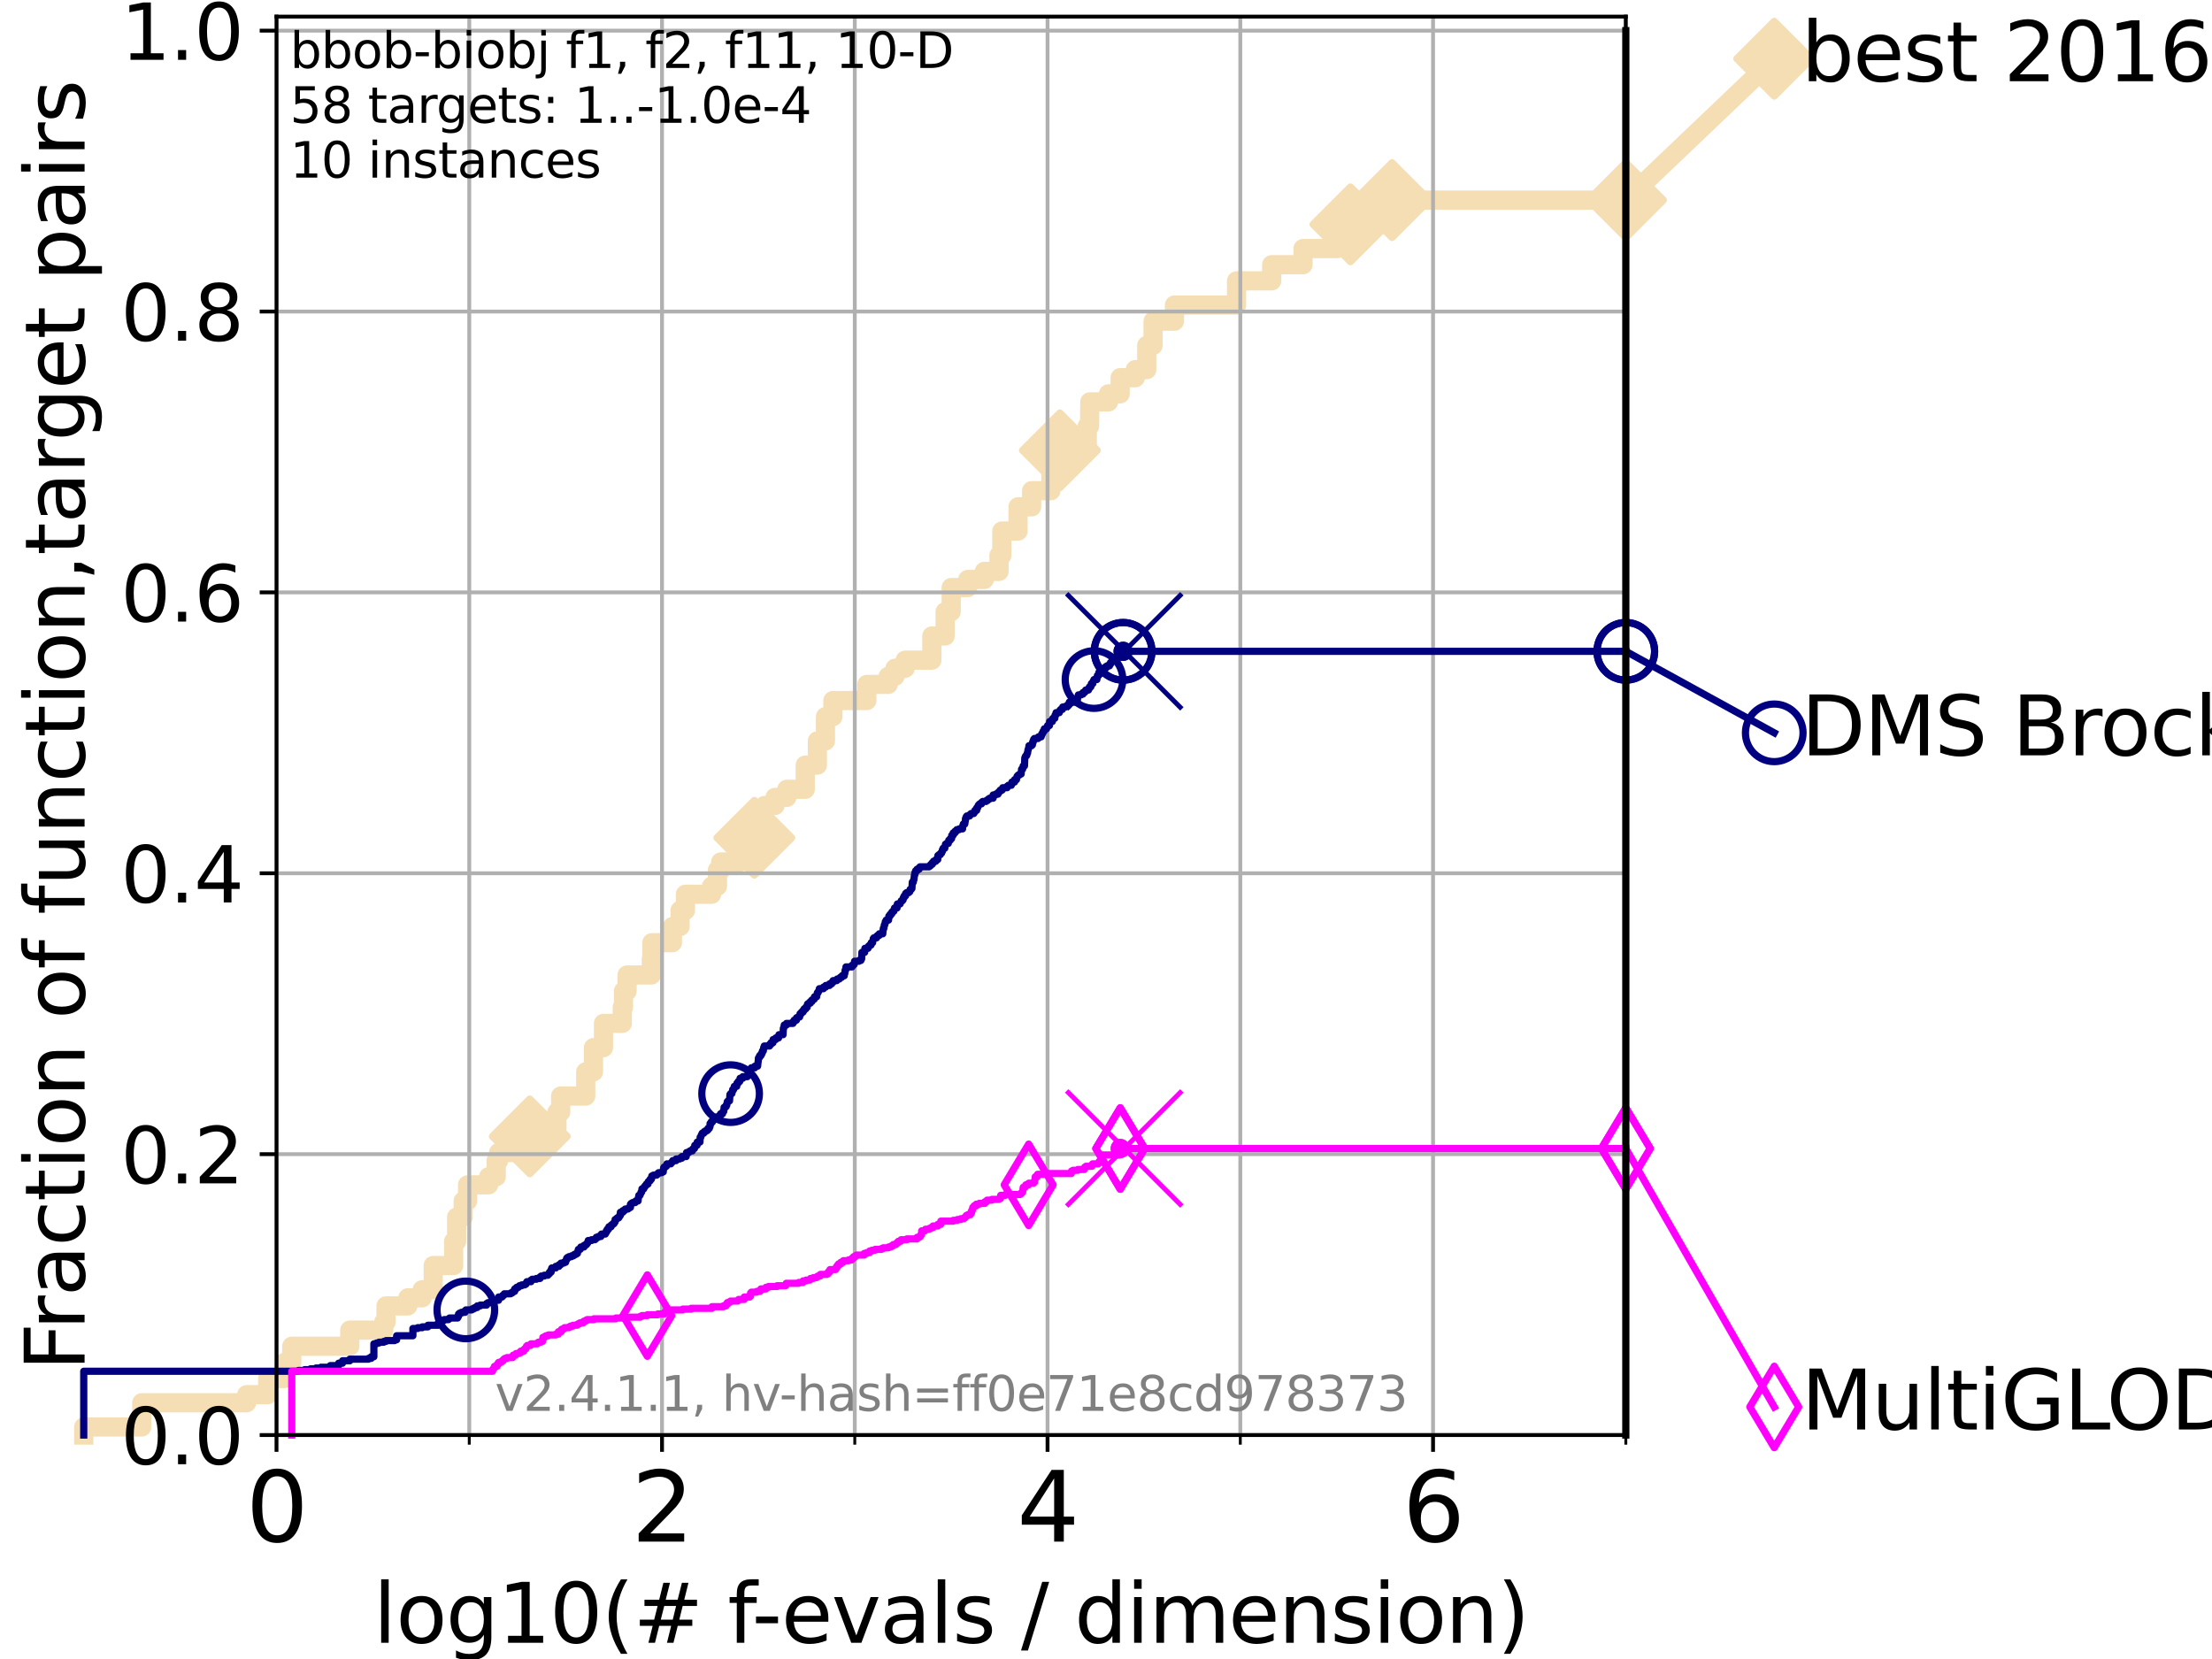 <?xml version="1.0" encoding="utf-8" standalone="no"?>
<!DOCTYPE svg PUBLIC "-//W3C//DTD SVG 1.1//EN"
  "http://www.w3.org/Graphics/SVG/1.1/DTD/svg11.dtd">
<svg height="345.6pt" version="1.1" viewBox="0 0 460.8 345.6" width="460.8pt" xmlns="http://www.w3.org/2000/svg" xmlns:xlink="http://www.w3.org/1999/xlink">
 <defs>
  <style type="text/css">*{stroke-linecap:butt;stroke-linejoin:round;}</style>
 </defs>
 <g id="figure_1">
  <g id="patch_1">
   <path d="M 0 345.6 
L 460.8 345.6 
L 460.8 0 
L 0 0 
z
" style="fill:#ffffff;"/>
  </g>
  <g id="axes_1">
   <g id="patch_2">
    <path d="M 57.6 298.944 
L 338.688 298.944 
L 338.688 3.456 
L 57.6 3.456 
z
" style="fill:#ffffff;"/>
   </g>
   <g id="line2d_1">
    <path d="M 17.445 298.944 
L 17.445 297.263 
L 29.533 297.263 
L 29.533 292.218 
L 51.38 292.218 
L 51.38 290.537 
L 55.763 290.537 
L 55.763 287.174 
L 59.262 287.174 
L 59.262 283.811 
L 60.78 283.811 
L 60.78 280.449 
L 72.868 280.449 
L 72.868 277.086 
L 79.939 277.086 
L 79.939 275.404 
L 80.416 275.404 
L 80.416 272.042 
L 84.956 272.042 
L 84.956 270.36 
L 87.952 270.36 
L 87.952 268.679 
L 90.243 268.679 
L 90.243 263.635 
L 94.506 263.635 
L 94.506 258.591 
L 95.125 258.591 
L 95.125 253.546 
L 96.49 253.546 
L 96.49 250.184 
L 97.403 250.184 
L 97.403 246.821 
L 101.786 246.821 
L 101.786 245.139 
L 103.372 245.139 
L 103.372 241.777 
L 103.871 241.777 
L 103.871 240.095 
L 107.415 240.095 
L 107.415 236.732 
L 110.359 236.732 
L 110.359 235.051 
L 116.02 235.051 
L 116.02 231.688 
L 116.798 231.688 
L 116.798 228.325 
L 122.018 228.325 
L 122.018 223.281 
L 123.633 223.281 
L 123.633 218.237 
L 125.718 218.237 
L 125.718 213.193 
L 129.63 213.193 
L 129.63 209.83 
L 129.881 209.83 
L 129.881 206.467 
L 130.638 206.467 
L 130.638 203.105 
L 135.682 203.105 
L 135.682 199.742 
L 135.8 199.742 
L 135.8 196.379 
L 140.073 196.379 
L 140.073 193.016 
L 141.676 193.016 
L 141.676 189.653 
L 142.792 189.653 
L 142.792 186.291 
L 148.239 186.291 
L 148.239 184.609 
L 149.459 184.609 
L 149.459 181.246 
L 150.138 181.246 
L 150.138 179.565 
L 154.263 179.565 
L 154.263 174.521 
L 157.134 174.521 
L 157.134 169.477 
L 159.278 169.477 
L 159.278 167.795 
L 161.452 167.795 
L 161.452 166.114 
L 163.899 166.114 
L 163.899 164.433 
L 167.748 164.433 
L 167.748 159.388 
L 170.275 159.388 
L 170.275 154.344 
L 171.96 154.344 
L 171.96 149.3 
L 173.508 149.3 
L 173.508 145.937 
L 180.575 145.937 
L 180.575 142.574 
L 185.027 142.574 
L 185.027 140.893 
L 186.449 140.893 
L 186.449 139.212 
L 188.562 139.212 
L 188.562 137.53 
L 194.122 137.53 
L 194.122 132.486 
L 196.89 132.486 
L 196.89 127.442 
L 198.154 127.442 
L 198.154 122.398 
L 201.606 122.398 
L 201.606 120.716 
L 205.054 120.716 
L 205.054 119.035 
L 208.113 119.035 
L 208.113 115.672 
L 208.7 115.672 
L 208.7 110.628 
L 212.077 110.628 
L 212.077 105.584 
L 214.909 105.584 
L 214.909 102.221 
L 218.916 102.221 
L 218.916 98.858 
L 220.289 98.858 
L 220.289 97.177 
L 220.793 97.177 
L 220.793 93.814 
L 226.506 93.814 
L 226.506 88.77 
L 226.972 88.77 
L 227.03 83.726 
L 230.914 83.726 
L 230.914 82.044 
L 233.349 82.044 
L 233.349 78.682 
L 236.506 78.682 
L 236.506 77 
L 238.887 77 
L 238.887 71.956 
L 240.207 71.956 
L 240.207 66.912 
L 244.661 66.912 
L 244.661 63.549 
L 257.601 63.549 
L 257.601 58.505 
L 264.919 58.505 
L 264.919 55.142 
L 271.447 55.142 
L 271.447 51.779 
L 278.599 51.779 
L 278.599 50.098 
L 281.322 50.098 
L 281.322 46.735 
L 289.981 46.735 
L 289.981 41.691 
L 338.688 41.691 
L 338.688 41.691 
" style="fill:none;stroke:#f5deb3;stroke-linecap:square;stroke-width:4;"/>
   </g>
   <g id="line2d_2">
    <defs>
     <path d="M 0 7.778 
L 7.778 0 
L 0 -7.778 
L -7.778 0 
z
" id="m7da6f5f09f" style="stroke:#f5deb3;stroke-linejoin:miter;stroke-width:1.5;"/>
    </defs>
    <g>
     <use style="fill:#f5deb3;stroke:#f5deb3;stroke-linejoin:miter;stroke-width:1.5;" x="110.359" xlink:href="#m7da6f5f09f" y="236.732"/>
     <use style="fill:#f5deb3;stroke:#f5deb3;stroke-linejoin:miter;stroke-width:1.5;" x="157.134" xlink:href="#m7da6f5f09f" y="174.521"/>
     <use style="fill:#f5deb3;stroke:#f5deb3;stroke-linejoin:miter;stroke-width:1.5;" x="220.793" xlink:href="#m7da6f5f09f" y="93.814"/>
     <use style="fill:#f5deb3;stroke:#f5deb3;stroke-linejoin:miter;stroke-width:1.5;" x="281.322" xlink:href="#m7da6f5f09f" y="46.735"/>
     <use style="fill:#f5deb3;stroke:#f5deb3;stroke-linejoin:miter;stroke-width:1.5;" x="289.981" xlink:href="#m7da6f5f09f" y="41.691"/>
     <use style="fill:#f5deb3;stroke:#f5deb3;stroke-linejoin:miter;stroke-width:1.5;" x="338.688" xlink:href="#m7da6f5f09f" y="41.691"/>
    </g>
   </g>
   <g id="line2d_3">
    <path style="fill:none;stroke:#f5deb3;stroke-linecap:square;stroke-width:4;"/>
    <g/>
   </g>
   <g id="line2d_4">
    <path d="M 338.688 41.691 
L 369.608 12.233 
" style="fill:none;stroke:#f5deb3;stroke-linecap:square;stroke-width:4;"/>
    <g>
     <use style="fill:#f5deb3;stroke:#f5deb3;stroke-linejoin:miter;stroke-width:1.5;" x="338.688" xlink:href="#m7da6f5f09f" y="41.691"/>
     <use style="fill:#f5deb3;stroke:#f5deb3;stroke-linejoin:miter;stroke-width:1.5;" x="369.608" xlink:href="#m7da6f5f09f" y="12.233"/>
    </g>
   </g>
   <g id="matplotlib.axis_1">
    <g id="xtick_1">
     <g id="line2d_5">
      <path clip-path="url(#pd239183040)" d="M 57.6 298.944 
L 57.6 3.456 
" style="fill:none;stroke:#b0b0b0;stroke-linecap:square;stroke-width:0.8;"/>
     </g>
     <g id="line2d_6">
      <defs>
       <path d="M 0 0 
L 0 3.5 
" id="ma4627485f1" style="stroke:#000000;stroke-width:0.8;"/>
      </defs>
      <g>
       <use style="stroke:#000000;stroke-width:0.8;" x="57.6" xlink:href="#ma4627485f1" y="298.944"/>
      </g>
     </g>
     <g id="text_1">
      <!-- 0 -->
      <g transform="translate(51.237 321.141)scale(0.2 -0.2)">
       <defs>
        <path d="M 2034 4250 
Q 1547 4250 1301 3770 
Q 1056 3291 1056 2328 
Q 1056 1369 1301 889 
Q 1547 409 2034 409 
Q 2525 409 2770 889 
Q 3016 1369 3016 2328 
Q 3016 3291 2770 3770 
Q 2525 4250 2034 4250 
z
M 2034 4750 
Q 2819 4750 3233 4129 
Q 3647 3509 3647 2328 
Q 3647 1150 3233 529 
Q 2819 -91 2034 -91 
Q 1250 -91 836 529 
Q 422 1150 422 2328 
Q 422 3509 836 4129 
Q 1250 4750 2034 4750 
z
" id="DejaVuSans-30" transform="scale(0.016)"/>
       </defs>
       <use xlink:href="#DejaVuSans-30"/>
      </g>
     </g>
    </g>
    <g id="xtick_2">
     <g id="line2d_7">
      <path clip-path="url(#pd239183040)" d="M 137.911 298.944 
L 137.911 3.456 
" style="fill:none;stroke:#b0b0b0;stroke-linecap:square;stroke-width:0.8;"/>
     </g>
     <g id="line2d_8">
      <g>
       <use style="stroke:#000000;stroke-width:0.8;" x="137.911" xlink:href="#ma4627485f1" y="298.944"/>
      </g>
     </g>
     <g id="text_2">
      <!-- 2 -->
      <g transform="translate(131.548 321.141)scale(0.2 -0.2)">
       <defs>
        <path d="M 1228 531 
L 3431 531 
L 3431 0 
L 469 0 
L 469 531 
Q 828 903 1448 1529 
Q 2069 2156 2228 2338 
Q 2531 2678 2651 2914 
Q 2772 3150 2772 3378 
Q 2772 3750 2511 3984 
Q 2250 4219 1831 4219 
Q 1534 4219 1204 4116 
Q 875 4013 500 3803 
L 500 4441 
Q 881 4594 1212 4672 
Q 1544 4750 1819 4750 
Q 2544 4750 2975 4387 
Q 3406 4025 3406 3419 
Q 3406 3131 3298 2873 
Q 3191 2616 2906 2266 
Q 2828 2175 2409 1742 
Q 1991 1309 1228 531 
z
" id="DejaVuSans-32" transform="scale(0.016)"/>
       </defs>
       <use xlink:href="#DejaVuSans-32"/>
      </g>
     </g>
    </g>
    <g id="xtick_3">
     <g id="line2d_9">
      <path clip-path="url(#pd239183040)" d="M 218.222 298.944 
L 218.222 3.456 
" style="fill:none;stroke:#b0b0b0;stroke-linecap:square;stroke-width:0.8;"/>
     </g>
     <g id="line2d_10">
      <g>
       <use style="stroke:#000000;stroke-width:0.8;" x="218.222" xlink:href="#ma4627485f1" y="298.944"/>
      </g>
     </g>
     <g id="text_3">
      <!-- 4 -->
      <g transform="translate(211.859 321.141)scale(0.2 -0.2)">
       <defs>
        <path d="M 2419 4116 
L 825 1625 
L 2419 1625 
L 2419 4116 
z
M 2253 4666 
L 3047 4666 
L 3047 1625 
L 3713 1625 
L 3713 1100 
L 3047 1100 
L 3047 0 
L 2419 0 
L 2419 1100 
L 313 1100 
L 313 1709 
L 2253 4666 
z
" id="DejaVuSans-34" transform="scale(0.016)"/>
       </defs>
       <use xlink:href="#DejaVuSans-34"/>
      </g>
     </g>
    </g>
    <g id="xtick_4">
     <g id="line2d_11">
      <path clip-path="url(#pd239183040)" d="M 298.533 298.944 
L 298.533 3.456 
" style="fill:none;stroke:#b0b0b0;stroke-linecap:square;stroke-width:0.8;"/>
     </g>
     <g id="line2d_12">
      <g>
       <use style="stroke:#000000;stroke-width:0.8;" x="298.533" xlink:href="#ma4627485f1" y="298.944"/>
      </g>
     </g>
     <g id="text_4">
      <!-- 6 -->
      <g transform="translate(292.17 321.141)scale(0.2 -0.2)">
       <defs>
        <path d="M 2113 2584 
Q 1688 2584 1439 2293 
Q 1191 2003 1191 1497 
Q 1191 994 1439 701 
Q 1688 409 2113 409 
Q 2538 409 2786 701 
Q 3034 994 3034 1497 
Q 3034 2003 2786 2293 
Q 2538 2584 2113 2584 
z
M 3366 4563 
L 3366 3988 
Q 3128 4100 2886 4159 
Q 2644 4219 2406 4219 
Q 1781 4219 1451 3797 
Q 1122 3375 1075 2522 
Q 1259 2794 1537 2939 
Q 1816 3084 2150 3084 
Q 2853 3084 3261 2657 
Q 3669 2231 3669 1497 
Q 3669 778 3244 343 
Q 2819 -91 2113 -91 
Q 1303 -91 875 529 
Q 447 1150 447 2328 
Q 447 3434 972 4092 
Q 1497 4750 2381 4750 
Q 2619 4750 2861 4703 
Q 3103 4656 3366 4563 
z
" id="DejaVuSans-36" transform="scale(0.016)"/>
       </defs>
       <use xlink:href="#DejaVuSans-36"/>
      </g>
     </g>
    </g>
    <g id="xtick_5">
     <g id="line2d_13">
      <path clip-path="url(#pd239183040)" d="M 97.755 298.944 
L 97.755 3.456 
" style="fill:none;stroke:#b0b0b0;stroke-linecap:square;stroke-width:0.8;"/>
     </g>
     <g id="line2d_14">
      <defs>
       <path d="M 0 0 
L 0 2 
" id="ma0a6f54ea2" style="stroke:#000000;stroke-width:0.6;"/>
      </defs>
      <g>
       <use style="stroke:#000000;stroke-width:0.6;" x="97.755" xlink:href="#ma0a6f54ea2" y="298.944"/>
      </g>
     </g>
    </g>
    <g id="xtick_6">
     <g id="line2d_15">
      <path clip-path="url(#pd239183040)" d="M 178.066 298.944 
L 178.066 3.456 
" style="fill:none;stroke:#b0b0b0;stroke-linecap:square;stroke-width:0.8;"/>
     </g>
     <g id="line2d_16">
      <g>
       <use style="stroke:#000000;stroke-width:0.6;" x="178.066" xlink:href="#ma0a6f54ea2" y="298.944"/>
      </g>
     </g>
    </g>
    <g id="xtick_7">
     <g id="line2d_17">
      <path clip-path="url(#pd239183040)" d="M 258.377 298.944 
L 258.377 3.456 
" style="fill:none;stroke:#b0b0b0;stroke-linecap:square;stroke-width:0.8;"/>
     </g>
     <g id="line2d_18">
      <g>
       <use style="stroke:#000000;stroke-width:0.6;" x="258.377" xlink:href="#ma0a6f54ea2" y="298.944"/>
      </g>
     </g>
    </g>
    <g id="xtick_8">
     <g id="line2d_19">
      <path clip-path="url(#pd239183040)" d="M 338.688 298.944 
L 338.688 3.456 
" style="fill:none;stroke:#b0b0b0;stroke-linecap:square;stroke-width:0.8;"/>
     </g>
     <g id="line2d_20">
      <g>
       <use style="stroke:#000000;stroke-width:0.6;" x="338.688" xlink:href="#ma0a6f54ea2" y="298.944"/>
      </g>
     </g>
    </g>
    <g id="text_5">
     <!-- log10(# f-evals / dimension) -->
     <g transform="translate(77.764 342.218)scale(0.17 -0.17)">
      <defs>
       <path d="M 603 4863 
L 1178 4863 
L 1178 0 
L 603 0 
L 603 4863 
z
" id="DejaVuSans-6c" transform="scale(0.016)"/>
       <path d="M 1959 3097 
Q 1497 3097 1228 2736 
Q 959 2375 959 1747 
Q 959 1119 1226 758 
Q 1494 397 1959 397 
Q 2419 397 2687 759 
Q 2956 1122 2956 1747 
Q 2956 2369 2687 2733 
Q 2419 3097 1959 3097 
z
M 1959 3584 
Q 2709 3584 3137 3096 
Q 3566 2609 3566 1747 
Q 3566 888 3137 398 
Q 2709 -91 1959 -91 
Q 1206 -91 779 398 
Q 353 888 353 1747 
Q 353 2609 779 3096 
Q 1206 3584 1959 3584 
z
" id="DejaVuSans-6f" transform="scale(0.016)"/>
       <path d="M 2906 1791 
Q 2906 2416 2648 2759 
Q 2391 3103 1925 3103 
Q 1463 3103 1205 2759 
Q 947 2416 947 1791 
Q 947 1169 1205 825 
Q 1463 481 1925 481 
Q 2391 481 2648 825 
Q 2906 1169 2906 1791 
z
M 3481 434 
Q 3481 -459 3084 -895 
Q 2688 -1331 1869 -1331 
Q 1566 -1331 1297 -1286 
Q 1028 -1241 775 -1147 
L 775 -588 
Q 1028 -725 1275 -790 
Q 1522 -856 1778 -856 
Q 2344 -856 2625 -561 
Q 2906 -266 2906 331 
L 2906 616 
Q 2728 306 2450 153 
Q 2172 0 1784 0 
Q 1141 0 747 490 
Q 353 981 353 1791 
Q 353 2603 747 3093 
Q 1141 3584 1784 3584 
Q 2172 3584 2450 3431 
Q 2728 3278 2906 2969 
L 2906 3500 
L 3481 3500 
L 3481 434 
z
" id="DejaVuSans-67" transform="scale(0.016)"/>
       <path d="M 794 531 
L 1825 531 
L 1825 4091 
L 703 3866 
L 703 4441 
L 1819 4666 
L 2450 4666 
L 2450 531 
L 3481 531 
L 3481 0 
L 794 0 
L 794 531 
z
" id="DejaVuSans-31" transform="scale(0.016)"/>
       <path d="M 1984 4856 
Q 1566 4138 1362 3434 
Q 1159 2731 1159 2009 
Q 1159 1288 1364 580 
Q 1569 -128 1984 -844 
L 1484 -844 
Q 1016 -109 783 600 
Q 550 1309 550 2009 
Q 550 2706 781 3412 
Q 1013 4119 1484 4856 
L 1984 4856 
z
" id="DejaVuSans-28" transform="scale(0.016)"/>
       <path d="M 3272 2816 
L 2363 2816 
L 2100 1772 
L 3016 1772 
L 3272 2816 
z
M 2803 4594 
L 2478 3297 
L 3391 3297 
L 3719 4594 
L 4219 4594 
L 3897 3297 
L 4872 3297 
L 4872 2816 
L 3775 2816 
L 3519 1772 
L 4513 1772 
L 4513 1294 
L 3397 1294 
L 3072 0 
L 2572 0 
L 2894 1294 
L 1978 1294 
L 1656 0 
L 1153 0 
L 1478 1294 
L 494 1294 
L 494 1772 
L 1594 1772 
L 1856 2816 
L 850 2816 
L 850 3297 
L 1978 3297 
L 2297 4594 
L 2803 4594 
z
" id="DejaVuSans-23" transform="scale(0.016)"/>
       <path id="DejaVuSans-20" transform="scale(0.016)"/>
       <path d="M 2375 4863 
L 2375 4384 
L 1825 4384 
Q 1516 4384 1395 4259 
Q 1275 4134 1275 3809 
L 1275 3500 
L 2222 3500 
L 2222 3053 
L 1275 3053 
L 1275 0 
L 697 0 
L 697 3053 
L 147 3053 
L 147 3500 
L 697 3500 
L 697 3744 
Q 697 4328 969 4595 
Q 1241 4863 1831 4863 
L 2375 4863 
z
" id="DejaVuSans-66" transform="scale(0.016)"/>
       <path d="M 313 2009 
L 1997 2009 
L 1997 1497 
L 313 1497 
L 313 2009 
z
" id="DejaVuSans-2d" transform="scale(0.016)"/>
       <path d="M 3597 1894 
L 3597 1613 
L 953 1613 
Q 991 1019 1311 708 
Q 1631 397 2203 397 
Q 2534 397 2845 478 
Q 3156 559 3463 722 
L 3463 178 
Q 3153 47 2828 -22 
Q 2503 -91 2169 -91 
Q 1331 -91 842 396 
Q 353 884 353 1716 
Q 353 2575 817 3079 
Q 1281 3584 2069 3584 
Q 2775 3584 3186 3129 
Q 3597 2675 3597 1894 
z
M 3022 2063 
Q 3016 2534 2758 2815 
Q 2500 3097 2075 3097 
Q 1594 3097 1305 2825 
Q 1016 2553 972 2059 
L 3022 2063 
z
" id="DejaVuSans-65" transform="scale(0.016)"/>
       <path d="M 191 3500 
L 800 3500 
L 1894 563 
L 2988 3500 
L 3597 3500 
L 2284 0 
L 1503 0 
L 191 3500 
z
" id="DejaVuSans-76" transform="scale(0.016)"/>
       <path d="M 2194 1759 
Q 1497 1759 1228 1600 
Q 959 1441 959 1056 
Q 959 750 1161 570 
Q 1363 391 1709 391 
Q 2188 391 2477 730 
Q 2766 1069 2766 1631 
L 2766 1759 
L 2194 1759 
z
M 3341 1997 
L 3341 0 
L 2766 0 
L 2766 531 
Q 2569 213 2275 61 
Q 1981 -91 1556 -91 
Q 1019 -91 701 211 
Q 384 513 384 1019 
Q 384 1609 779 1909 
Q 1175 2209 1959 2209 
L 2766 2209 
L 2766 2266 
Q 2766 2663 2505 2880 
Q 2244 3097 1772 3097 
Q 1472 3097 1187 3025 
Q 903 2953 641 2809 
L 641 3341 
Q 956 3463 1253 3523 
Q 1550 3584 1831 3584 
Q 2591 3584 2966 3190 
Q 3341 2797 3341 1997 
z
" id="DejaVuSans-61" transform="scale(0.016)"/>
       <path d="M 2834 3397 
L 2834 2853 
Q 2591 2978 2328 3040 
Q 2066 3103 1784 3103 
Q 1356 3103 1142 2972 
Q 928 2841 928 2578 
Q 928 2378 1081 2264 
Q 1234 2150 1697 2047 
L 1894 2003 
Q 2506 1872 2764 1633 
Q 3022 1394 3022 966 
Q 3022 478 2636 193 
Q 2250 -91 1575 -91 
Q 1294 -91 989 -36 
Q 684 19 347 128 
L 347 722 
Q 666 556 975 473 
Q 1284 391 1588 391 
Q 1994 391 2212 530 
Q 2431 669 2431 922 
Q 2431 1156 2273 1281 
Q 2116 1406 1581 1522 
L 1381 1569 
Q 847 1681 609 1914 
Q 372 2147 372 2553 
Q 372 3047 722 3315 
Q 1072 3584 1716 3584 
Q 2034 3584 2315 3537 
Q 2597 3491 2834 3397 
z
" id="DejaVuSans-73" transform="scale(0.016)"/>
       <path d="M 1625 4666 
L 2156 4666 
L 531 -594 
L 0 -594 
L 1625 4666 
z
" id="DejaVuSans-2f" transform="scale(0.016)"/>
       <path d="M 2906 2969 
L 2906 4863 
L 3481 4863 
L 3481 0 
L 2906 0 
L 2906 525 
Q 2725 213 2448 61 
Q 2172 -91 1784 -91 
Q 1150 -91 751 415 
Q 353 922 353 1747 
Q 353 2572 751 3078 
Q 1150 3584 1784 3584 
Q 2172 3584 2448 3432 
Q 2725 3281 2906 2969 
z
M 947 1747 
Q 947 1113 1208 752 
Q 1469 391 1925 391 
Q 2381 391 2643 752 
Q 2906 1113 2906 1747 
Q 2906 2381 2643 2742 
Q 2381 3103 1925 3103 
Q 1469 3103 1208 2742 
Q 947 2381 947 1747 
z
" id="DejaVuSans-64" transform="scale(0.016)"/>
       <path d="M 603 3500 
L 1178 3500 
L 1178 0 
L 603 0 
L 603 3500 
z
M 603 4863 
L 1178 4863 
L 1178 4134 
L 603 4134 
L 603 4863 
z
" id="DejaVuSans-69" transform="scale(0.016)"/>
       <path d="M 3328 2828 
Q 3544 3216 3844 3400 
Q 4144 3584 4550 3584 
Q 5097 3584 5394 3201 
Q 5691 2819 5691 2113 
L 5691 0 
L 5113 0 
L 5113 2094 
Q 5113 2597 4934 2840 
Q 4756 3084 4391 3084 
Q 3944 3084 3684 2787 
Q 3425 2491 3425 1978 
L 3425 0 
L 2847 0 
L 2847 2094 
Q 2847 2600 2669 2842 
Q 2491 3084 2119 3084 
Q 1678 3084 1418 2786 
Q 1159 2488 1159 1978 
L 1159 0 
L 581 0 
L 581 3500 
L 1159 3500 
L 1159 2956 
Q 1356 3278 1631 3431 
Q 1906 3584 2284 3584 
Q 2666 3584 2933 3390 
Q 3200 3197 3328 2828 
z
" id="DejaVuSans-6d" transform="scale(0.016)"/>
       <path d="M 3513 2113 
L 3513 0 
L 2938 0 
L 2938 2094 
Q 2938 2591 2744 2837 
Q 2550 3084 2163 3084 
Q 1697 3084 1428 2787 
Q 1159 2491 1159 1978 
L 1159 0 
L 581 0 
L 581 3500 
L 1159 3500 
L 1159 2956 
Q 1366 3272 1645 3428 
Q 1925 3584 2291 3584 
Q 2894 3584 3203 3211 
Q 3513 2838 3513 2113 
z
" id="DejaVuSans-6e" transform="scale(0.016)"/>
       <path d="M 513 4856 
L 1013 4856 
Q 1481 4119 1714 3412 
Q 1947 2706 1947 2009 
Q 1947 1309 1714 600 
Q 1481 -109 1013 -844 
L 513 -844 
Q 928 -128 1133 580 
Q 1338 1288 1338 2009 
Q 1338 2731 1133 3434 
Q 928 4138 513 4856 
z
" id="DejaVuSans-29" transform="scale(0.016)"/>
      </defs>
      <use xlink:href="#DejaVuSans-6c"/>
      <use x="27.783" xlink:href="#DejaVuSans-6f"/>
      <use x="88.965" xlink:href="#DejaVuSans-67"/>
      <use x="152.441" xlink:href="#DejaVuSans-31"/>
      <use x="216.064" xlink:href="#DejaVuSans-30"/>
      <use x="279.688" xlink:href="#DejaVuSans-28"/>
      <use x="318.701" xlink:href="#DejaVuSans-23"/>
      <use x="402.49" xlink:href="#DejaVuSans-20"/>
      <use x="434.277" xlink:href="#DejaVuSans-66"/>
      <use x="463.982" xlink:href="#DejaVuSans-2d"/>
      <use x="500.066" xlink:href="#DejaVuSans-65"/>
      <use x="561.59" xlink:href="#DejaVuSans-76"/>
      <use x="620.77" xlink:href="#DejaVuSans-61"/>
      <use x="682.049" xlink:href="#DejaVuSans-6c"/>
      <use x="709.832" xlink:href="#DejaVuSans-73"/>
      <use x="761.932" xlink:href="#DejaVuSans-20"/>
      <use x="793.719" xlink:href="#DejaVuSans-2f"/>
      <use x="827.41" xlink:href="#DejaVuSans-20"/>
      <use x="859.197" xlink:href="#DejaVuSans-64"/>
      <use x="922.674" xlink:href="#DejaVuSans-69"/>
      <use x="950.457" xlink:href="#DejaVuSans-6d"/>
      <use x="1047.869" xlink:href="#DejaVuSans-65"/>
      <use x="1109.393" xlink:href="#DejaVuSans-6e"/>
      <use x="1172.771" xlink:href="#DejaVuSans-73"/>
      <use x="1224.871" xlink:href="#DejaVuSans-69"/>
      <use x="1252.654" xlink:href="#DejaVuSans-6f"/>
      <use x="1313.836" xlink:href="#DejaVuSans-6e"/>
      <use x="1377.215" xlink:href="#DejaVuSans-29"/>
     </g>
    </g>
   </g>
   <g id="matplotlib.axis_2">
    <g id="ytick_1">
     <g id="line2d_21">
      <path clip-path="url(#pd239183040)" d="M 57.6 298.944 
L 338.688 298.944 
" style="fill:none;stroke:#b0b0b0;stroke-linecap:square;stroke-width:0.8;"/>
     </g>
     <g id="line2d_22">
      <defs>
       <path d="M 0 0 
L -3.5 0 
" id="mb0e67c6b8a" style="stroke:#000000;stroke-width:0.8;"/>
      </defs>
      <g>
       <use style="stroke:#000000;stroke-width:0.8;" x="57.6" xlink:href="#mb0e67c6b8a" y="298.944"/>
      </g>
     </g>
     <g id="text_6">
      <!-- 0.0 -->
      <g transform="translate(25.155 305.023)scale(0.16 -0.16)">
       <defs>
        <path d="M 684 794 
L 1344 794 
L 1344 0 
L 684 0 
L 684 794 
z
" id="DejaVuSans-2e" transform="scale(0.016)"/>
       </defs>
       <use xlink:href="#DejaVuSans-30"/>
       <use x="63.623" xlink:href="#DejaVuSans-2e"/>
       <use x="95.41" xlink:href="#DejaVuSans-30"/>
      </g>
     </g>
    </g>
    <g id="ytick_2">
     <g id="line2d_23">
      <path clip-path="url(#pd239183040)" d="M 57.6 240.432 
L 338.688 240.432 
" style="fill:none;stroke:#b0b0b0;stroke-linecap:square;stroke-width:0.8;"/>
     </g>
     <g id="line2d_24">
      <g>
       <use style="stroke:#000000;stroke-width:0.8;" x="57.6" xlink:href="#mb0e67c6b8a" y="240.432"/>
      </g>
     </g>
     <g id="text_7">
      <!-- 0.2 -->
      <g transform="translate(25.155 246.51)scale(0.16 -0.16)">
       <use xlink:href="#DejaVuSans-30"/>
       <use x="63.623" xlink:href="#DejaVuSans-2e"/>
       <use x="95.41" xlink:href="#DejaVuSans-32"/>
      </g>
     </g>
    </g>
    <g id="ytick_3">
     <g id="line2d_25">
      <path clip-path="url(#pd239183040)" d="M 57.6 181.919 
L 338.688 181.919 
" style="fill:none;stroke:#b0b0b0;stroke-linecap:square;stroke-width:0.8;"/>
     </g>
     <g id="line2d_26">
      <g>
       <use style="stroke:#000000;stroke-width:0.8;" x="57.6" xlink:href="#mb0e67c6b8a" y="181.919"/>
      </g>
     </g>
     <g id="text_8">
      <!-- 0.4 -->
      <g transform="translate(25.155 187.998)scale(0.16 -0.16)">
       <use xlink:href="#DejaVuSans-30"/>
       <use x="63.623" xlink:href="#DejaVuSans-2e"/>
       <use x="95.41" xlink:href="#DejaVuSans-34"/>
      </g>
     </g>
    </g>
    <g id="ytick_4">
     <g id="line2d_27">
      <path clip-path="url(#pd239183040)" d="M 57.6 123.407 
L 338.688 123.407 
" style="fill:none;stroke:#b0b0b0;stroke-linecap:square;stroke-width:0.8;"/>
     </g>
     <g id="line2d_28">
      <g>
       <use style="stroke:#000000;stroke-width:0.8;" x="57.6" xlink:href="#mb0e67c6b8a" y="123.407"/>
      </g>
     </g>
     <g id="text_9">
      <!-- 0.6 -->
      <g transform="translate(25.155 129.485)scale(0.16 -0.16)">
       <use xlink:href="#DejaVuSans-30"/>
       <use x="63.623" xlink:href="#DejaVuSans-2e"/>
       <use x="95.41" xlink:href="#DejaVuSans-36"/>
      </g>
     </g>
    </g>
    <g id="ytick_5">
     <g id="line2d_29">
      <path clip-path="url(#pd239183040)" d="M 57.6 64.894 
L 338.688 64.894 
" style="fill:none;stroke:#b0b0b0;stroke-linecap:square;stroke-width:0.8;"/>
     </g>
     <g id="line2d_30">
      <g>
       <use style="stroke:#000000;stroke-width:0.8;" x="57.6" xlink:href="#mb0e67c6b8a" y="64.894"/>
      </g>
     </g>
     <g id="text_10">
      <!-- 0.8 -->
      <g transform="translate(25.155 70.973)scale(0.16 -0.16)">
       <defs>
        <path d="M 2034 2216 
Q 1584 2216 1326 1975 
Q 1069 1734 1069 1313 
Q 1069 891 1326 650 
Q 1584 409 2034 409 
Q 2484 409 2743 651 
Q 3003 894 3003 1313 
Q 3003 1734 2745 1975 
Q 2488 2216 2034 2216 
z
M 1403 2484 
Q 997 2584 770 2862 
Q 544 3141 544 3541 
Q 544 4100 942 4425 
Q 1341 4750 2034 4750 
Q 2731 4750 3128 4425 
Q 3525 4100 3525 3541 
Q 3525 3141 3298 2862 
Q 3072 2584 2669 2484 
Q 3125 2378 3379 2068 
Q 3634 1759 3634 1313 
Q 3634 634 3220 271 
Q 2806 -91 2034 -91 
Q 1263 -91 848 271 
Q 434 634 434 1313 
Q 434 1759 690 2068 
Q 947 2378 1403 2484 
z
M 1172 3481 
Q 1172 3119 1398 2916 
Q 1625 2713 2034 2713 
Q 2441 2713 2670 2916 
Q 2900 3119 2900 3481 
Q 2900 3844 2670 4047 
Q 2441 4250 2034 4250 
Q 1625 4250 1398 4047 
Q 1172 3844 1172 3481 
z
" id="DejaVuSans-38" transform="scale(0.016)"/>
       </defs>
       <use xlink:href="#DejaVuSans-30"/>
       <use x="63.623" xlink:href="#DejaVuSans-2e"/>
       <use x="95.41" xlink:href="#DejaVuSans-38"/>
      </g>
     </g>
    </g>
    <g id="ytick_6">
     <g id="line2d_31">
      <path clip-path="url(#pd239183040)" d="M 57.6 6.382 
L 338.688 6.382 
" style="fill:none;stroke:#b0b0b0;stroke-linecap:square;stroke-width:0.8;"/>
     </g>
     <g id="line2d_32">
      <g>
       <use style="stroke:#000000;stroke-width:0.8;" x="57.6" xlink:href="#mb0e67c6b8a" y="6.382"/>
      </g>
     </g>
     <g id="text_11">
      <!-- 1.0 -->
      <g transform="translate(25.155 12.46)scale(0.16 -0.16)">
       <use xlink:href="#DejaVuSans-31"/>
       <use x="63.623" xlink:href="#DejaVuSans-2e"/>
       <use x="95.41" xlink:href="#DejaVuSans-30"/>
      </g>
     </g>
    </g>
    <g id="text_12">
     <!-- Fraction of function,target pairs -->
     <g transform="translate(17.62 285.585)rotate(-90)scale(0.17 -0.17)">
      <defs>
       <path d="M 628 4666 
L 3309 4666 
L 3309 4134 
L 1259 4134 
L 1259 2759 
L 3109 2759 
L 3109 2228 
L 1259 2228 
L 1259 0 
L 628 0 
L 628 4666 
z
" id="DejaVuSans-46" transform="scale(0.016)"/>
       <path d="M 2631 2963 
Q 2534 3019 2420 3045 
Q 2306 3072 2169 3072 
Q 1681 3072 1420 2755 
Q 1159 2438 1159 1844 
L 1159 0 
L 581 0 
L 581 3500 
L 1159 3500 
L 1159 2956 
Q 1341 3275 1631 3429 
Q 1922 3584 2338 3584 
Q 2397 3584 2469 3576 
Q 2541 3569 2628 3553 
L 2631 2963 
z
" id="DejaVuSans-72" transform="scale(0.016)"/>
       <path d="M 3122 3366 
L 3122 2828 
Q 2878 2963 2633 3030 
Q 2388 3097 2138 3097 
Q 1578 3097 1268 2742 
Q 959 2388 959 1747 
Q 959 1106 1268 751 
Q 1578 397 2138 397 
Q 2388 397 2633 464 
Q 2878 531 3122 666 
L 3122 134 
Q 2881 22 2623 -34 
Q 2366 -91 2075 -91 
Q 1284 -91 818 406 
Q 353 903 353 1747 
Q 353 2603 823 3093 
Q 1294 3584 2113 3584 
Q 2378 3584 2631 3529 
Q 2884 3475 3122 3366 
z
" id="DejaVuSans-63" transform="scale(0.016)"/>
       <path d="M 1172 4494 
L 1172 3500 
L 2356 3500 
L 2356 3053 
L 1172 3053 
L 1172 1153 
Q 1172 725 1289 603 
Q 1406 481 1766 481 
L 2356 481 
L 2356 0 
L 1766 0 
Q 1100 0 847 248 
Q 594 497 594 1153 
L 594 3053 
L 172 3053 
L 172 3500 
L 594 3500 
L 594 4494 
L 1172 4494 
z
" id="DejaVuSans-74" transform="scale(0.016)"/>
       <path d="M 544 1381 
L 544 3500 
L 1119 3500 
L 1119 1403 
Q 1119 906 1312 657 
Q 1506 409 1894 409 
Q 2359 409 2629 706 
Q 2900 1003 2900 1516 
L 2900 3500 
L 3475 3500 
L 3475 0 
L 2900 0 
L 2900 538 
Q 2691 219 2414 64 
Q 2138 -91 1772 -91 
Q 1169 -91 856 284 
Q 544 659 544 1381 
z
M 1991 3584 
L 1991 3584 
z
" id="DejaVuSans-75" transform="scale(0.016)"/>
       <path d="M 750 794 
L 1409 794 
L 1409 256 
L 897 -744 
L 494 -744 
L 750 256 
L 750 794 
z
" id="DejaVuSans-2c" transform="scale(0.016)"/>
       <path d="M 1159 525 
L 1159 -1331 
L 581 -1331 
L 581 3500 
L 1159 3500 
L 1159 2969 
Q 1341 3281 1617 3432 
Q 1894 3584 2278 3584 
Q 2916 3584 3314 3078 
Q 3713 2572 3713 1747 
Q 3713 922 3314 415 
Q 2916 -91 2278 -91 
Q 1894 -91 1617 61 
Q 1341 213 1159 525 
z
M 3116 1747 
Q 3116 2381 2855 2742 
Q 2594 3103 2138 3103 
Q 1681 3103 1420 2742 
Q 1159 2381 1159 1747 
Q 1159 1113 1420 752 
Q 1681 391 2138 391 
Q 2594 391 2855 752 
Q 3116 1113 3116 1747 
z
" id="DejaVuSans-70" transform="scale(0.016)"/>
      </defs>
      <use xlink:href="#DejaVuSans-46"/>
      <use x="50.27" xlink:href="#DejaVuSans-72"/>
      <use x="91.383" xlink:href="#DejaVuSans-61"/>
      <use x="152.662" xlink:href="#DejaVuSans-63"/>
      <use x="207.643" xlink:href="#DejaVuSans-74"/>
      <use x="246.852" xlink:href="#DejaVuSans-69"/>
      <use x="274.635" xlink:href="#DejaVuSans-6f"/>
      <use x="335.816" xlink:href="#DejaVuSans-6e"/>
      <use x="399.195" xlink:href="#DejaVuSans-20"/>
      <use x="430.982" xlink:href="#DejaVuSans-6f"/>
      <use x="492.164" xlink:href="#DejaVuSans-66"/>
      <use x="527.369" xlink:href="#DejaVuSans-20"/>
      <use x="559.156" xlink:href="#DejaVuSans-66"/>
      <use x="594.361" xlink:href="#DejaVuSans-75"/>
      <use x="657.74" xlink:href="#DejaVuSans-6e"/>
      <use x="721.119" xlink:href="#DejaVuSans-63"/>
      <use x="776.1" xlink:href="#DejaVuSans-74"/>
      <use x="815.309" xlink:href="#DejaVuSans-69"/>
      <use x="843.092" xlink:href="#DejaVuSans-6f"/>
      <use x="904.273" xlink:href="#DejaVuSans-6e"/>
      <use x="967.652" xlink:href="#DejaVuSans-2c"/>
      <use x="999.439" xlink:href="#DejaVuSans-74"/>
      <use x="1038.648" xlink:href="#DejaVuSans-61"/>
      <use x="1099.928" xlink:href="#DejaVuSans-72"/>
      <use x="1139.291" xlink:href="#DejaVuSans-67"/>
      <use x="1202.768" xlink:href="#DejaVuSans-65"/>
      <use x="1264.291" xlink:href="#DejaVuSans-74"/>
      <use x="1303.5" xlink:href="#DejaVuSans-20"/>
      <use x="1335.287" xlink:href="#DejaVuSans-70"/>
      <use x="1398.764" xlink:href="#DejaVuSans-61"/>
      <use x="1460.043" xlink:href="#DejaVuSans-69"/>
      <use x="1487.826" xlink:href="#DejaVuSans-72"/>
      <use x="1528.939" xlink:href="#DejaVuSans-73"/>
     </g>
    </g>
   </g>
   <g id="line2d_33">
    <defs>
     <path d="M 0 1.5 
C 0.398 1.5 0.779 1.342 1.061 1.061 
C 1.342 0.779 1.5 0.398 1.5 0 
C 1.5 -0.398 1.342 -0.779 1.061 -1.061 
C 0.779 -1.342 0.398 -1.5 0 -1.5 
C -0.398 -1.5 -0.779 -1.342 -1.061 -1.061 
C -1.342 -0.779 -1.5 -0.398 -1.5 0 
C -1.5 0.398 -1.342 0.779 -1.061 1.061 
C -0.779 1.342 -0.398 1.5 0 1.5 
z
" id="mbbd70aeb53" style="stroke:#f5deb3;"/>
    </defs>
    <g>
     <use style="fill:#f5deb3;stroke:#f5deb3;" x="289.981" xlink:href="#mbbd70aeb53" y="41.691"/>
     <use style="fill:#f5deb3;stroke:#f5deb3;" x="289.981" xlink:href="#mbbd70aeb53" y="41.691"/>
    </g>
   </g>
   <g id="line2d_34">
    <defs>
     <path d="M 0 1.5 
C 0.398 1.5 0.779 1.342 1.061 1.061 
C 1.342 0.779 1.5 0.398 1.5 0 
C 1.5 -0.398 1.342 -0.779 1.061 -1.061 
C 0.779 -1.342 0.398 -1.5 0 -1.5 
C -0.398 -1.5 -0.779 -1.342 -1.061 -1.061 
C -1.342 -0.779 -1.5 -0.398 -1.5 0 
C -1.5 0.398 -1.342 0.779 -1.061 1.061 
C -0.779 1.342 -0.398 1.5 0 1.5 
z
" id="mfabeeafdd3" style="stroke:#000080;"/>
    </defs>
    <g>
     <use style="fill:#000080;stroke:#000080;" x="233.963" xlink:href="#mfabeeafdd3" y="135.681"/>
     <use style="fill:#000080;stroke:#000080;" x="233.963" xlink:href="#mfabeeafdd3" y="135.681"/>
    </g>
   </g>
   <g id="line2d_35">
    <path d="M 17.445 298.944 
L 17.445 285.661 
L 62.175 285.661 
L 62.175 285.493 
L 63.468 285.493 
L 63.468 285.325 
L 64.671 285.325 
L 64.671 285.157 
L 65.797 285.157 
L 65.797 284.988 
L 66.854 284.988 
L 66.854 284.82 
L 68.793 284.82 
L 68.793 284.484 
L 70.539 284.484 
L 70.539 283.98 
L 71.35 283.98 
L 71.35 283.475 
L 72.868 283.475 
L 72.868 283.139 
L 76.759 283.139 
L 76.759 282.971 
L 77.331 282.971 
L 77.331 282.634 
L 77.885 282.634 
L 77.885 279.944 
L 78.421 279.944 
L 78.421 279.776 
L 78.942 279.776 
L 78.942 279.608 
L 79.939 279.608 
L 79.939 279.44 
L 80.416 279.44 
L 80.416 279.272 
L 82.207 279.272 
L 82.207 279.104 
L 82.627 279.104 
L 82.627 278.263 
L 86.013 278.263 
L 86.013 276.75 
L 87.01 276.75 
L 87.01 276.581 
L 87.952 276.581 
L 87.952 276.413 
L 89.135 276.413 
L 89.135 276.077 
L 91.284 276.077 
L 91.284 275.573 
L 91.535 275.573 
L 91.535 275.068 
L 92.504 275.068 
L 92.504 274.9 
L 93.422 274.9 
L 93.422 274.732 
L 93.645 274.732 
L 93.645 274.564 
L 95.327 274.564 
L 95.327 274.228 
L 95.526 274.228 
L 95.526 273.723 
L 95.723 273.723 
L 95.723 273.555 
L 96.111 273.555 
L 96.111 273.387 
L 96.861 273.387 
L 96.861 273.051 
L 97.044 273.051 
L 97.044 272.882 
L 98.271 272.882 
L 98.271 272.714 
L 98.606 272.714 
L 98.606 272.546 
L 98.935 272.546 
L 98.935 272.378 
L 99.418 272.378 
L 99.418 272.042 
L 100.04 272.042 
L 100.04 271.874 
L 101.366 271.874 
L 101.366 271.537 
L 101.647 271.537 
L 101.647 271.369 
L 102.331 271.369 
L 102.331 271.201 
L 102.729 271.201 
L 102.729 270.865 
L 103.871 270.865 
L 103.871 270.192 
L 104.592 270.192 
L 104.592 270.024 
L 104.71 270.024 
L 104.71 269.856 
L 104.942 269.856 
L 104.942 269.688 
L 105.057 269.688 
L 105.057 269.52 
L 106.383 269.52 
L 106.383 269.351 
L 106.699 269.351 
L 106.699 269.183 
L 106.906 269.183 
L 106.906 269.015 
L 107.213 269.015 
L 107.213 268.511 
L 107.515 268.511 
L 107.614 268.175 
L 108.006 268.175 
L 108.006 268.006 
L 108.199 268.006 
L 108.199 267.838 
L 108.671 267.838 
L 108.671 267.67 
L 109.312 267.67 
L 109.312 267.502 
L 109.58 267.502 
L 109.668 267.166 
L 109.756 267.166 
L 109.756 266.998 
L 110.611 266.998 
L 110.611 266.661 
L 110.86 266.661 
L 110.86 266.493 
L 111.742 266.493 
L 111.742 266.325 
L 112.507 266.325 
L 112.507 265.989 
L 112.73 265.989 
L 112.73 265.821 
L 113.383 265.821 
L 113.383 265.652 
L 114.148 265.652 
L 114.148 265.484 
L 114.284 265.484 
L 114.284 265.316 
L 114.486 265.316 
L 114.486 264.98 
L 114.817 264.98 
L 114.817 264.475 
L 114.947 264.475 
L 114.947 264.139 
L 115.773 264.139 
L 115.773 263.803 
L 116.443 263.803 
L 116.443 263.467 
L 116.798 263.467 
L 116.856 263.13 
L 117.43 263.13 
L 117.43 262.962 
L 117.821 262.962 
L 117.931 262.458 
L 118.04 262.458 
L 118.04 262.121 
L 118.203 262.121 
L 118.203 261.953 
L 118.524 261.953 
L 118.524 261.785 
L 119.046 261.785 
L 119.046 261.617 
L 119.453 261.617 
L 119.453 261.449 
L 119.702 261.449 
L 119.702 261.281 
L 120.045 261.281 
L 120.045 261.113 
L 120.287 261.113 
L 120.382 260.608 
L 120.43 260.608 
L 120.477 260.272 
L 120.852 260.272 
L 120.852 260.104 
L 120.991 260.104 
L 120.991 259.768 
L 121.668 259.768 
L 121.668 259.431 
L 121.975 259.431 
L 121.975 259.263 
L 122.191 259.263 
L 122.191 259.095 
L 122.319 259.095 
L 122.319 258.927 
L 122.447 258.927 
L 122.531 258.422 
L 123.233 258.422 
L 123.233 258.254 
L 123.947 258.254 
L 123.947 258.086 
L 124.14 258.086 
L 124.216 257.75 
L 124.632 257.75 
L 124.632 257.582 
L 125.183 257.582 
L 125.292 257.077 
L 126.1 257.077 
L 126.202 256.741 
L 126.304 256.741 
L 126.304 256.405 
L 126.507 256.405 
L 126.507 256.068 
L 126.773 256.068 
L 126.839 255.564 
L 127.294 255.564 
L 127.294 255.228 
L 127.517 255.228 
L 127.517 255.06 
L 127.706 255.06 
L 127.706 254.892 
L 127.923 254.892 
L 127.985 254.555 
L 128.138 254.555 
L 128.138 254.051 
L 128.381 254.051 
L 128.381 253.883 
L 128.561 253.883 
L 128.561 253.715 
L 128.886 253.715 
L 128.886 253.546 
L 129.002 253.546 
L 129.06 253.21 
L 129.233 253.21 
L 129.233 252.538 
L 129.742 252.538 
L 129.742 252.201 
L 130.101 252.201 
L 130.101 252.033 
L 130.237 252.033 
L 130.237 251.865 
L 130.822 251.865 
L 130.822 251.697 
L 131.056 251.697 
L 131.056 251.529 
L 131.338 251.529 
L 131.338 250.856 
L 131.49 250.856 
L 131.49 250.688 
L 131.765 250.688 
L 131.765 250.52 
L 132.327 250.52 
L 132.423 250.184 
L 132.917 250.184 
L 133.01 249.343 
L 133.079 249.343 
L 133.079 249.007 
L 133.33 249.007 
L 133.421 248.67 
L 133.466 248.67 
L 133.533 248.334 
L 133.667 248.334 
L 133.734 247.662 
L 134.106 247.662 
L 134.15 247.325 
L 134.279 247.325 
L 134.279 247.157 
L 134.407 247.157 
L 134.407 246.989 
L 134.556 246.989 
L 134.661 246.653 
L 134.994 246.653 
L 135.036 246.148 
L 135.22 246.148 
L 135.22 245.98 
L 135.442 245.98 
L 135.442 245.644 
L 135.701 245.644 
L 135.78 244.971 
L 136.112 244.971 
L 136.112 244.803 
L 136.795 244.803 
L 136.795 244.635 
L 136.998 244.635 
L 136.998 244.467 
L 137.181 244.467 
L 137.181 244.299 
L 137.841 244.299 
L 137.841 244.131 
L 138.171 244.131 
L 138.239 243.29 
L 138.324 243.29 
L 138.324 243.122 
L 138.612 243.122 
L 138.612 242.954 
L 138.828 242.954 
L 138.927 242.449 
L 139.747 242.449 
L 139.747 242.281 
L 139.887 242.281 
L 139.887 242.113 
L 140.042 242.113 
L 140.135 241.777 
L 140.842 241.777 
L 140.842 241.44 
L 141.592 241.44 
L 141.592 241.272 
L 142.038 241.272 
L 142.038 240.936 
L 142.95 240.936 
L 143.015 240.095 
L 143.49 240.095 
L 143.49 239.927 
L 143.716 239.927 
L 143.716 239.759 
L 144.234 239.759 
L 144.234 239.423 
L 144.403 239.423 
L 144.403 239.255 
L 144.677 239.255 
L 144.736 238.582 
L 145.213 238.582 
L 145.247 237.909 
L 145.811 237.909 
L 145.855 236.901 
L 145.998 236.901 
L 146.107 236.396 
L 146.194 236.396 
L 146.281 236.06 
L 146.612 236.06 
L 146.707 235.724 
L 146.979 235.724 
L 146.979 235.555 
L 147.287 235.555 
L 147.287 235.387 
L 147.49 235.387 
L 147.49 235.051 
L 147.77 235.051 
L 147.858 234.715 
L 147.908 234.715 
L 147.918 234.042 
L 148.152 234.042 
L 148.152 233.706 
L 148.431 233.706 
L 148.431 233.37 
L 148.545 233.37 
L 148.545 233.202 
L 148.92 233.202 
L 148.92 232.865 
L 149.15 232.865 
L 149.15 232.697 
L 149.868 232.697 
L 149.868 232.361 
L 150.103 232.361 
L 150.103 232.025 
L 150.514 232.025 
L 150.624 231.52 
L 150.775 231.52 
L 150.841 230.679 
L 151.113 230.679 
L 151.113 230.511 
L 151.284 230.511 
L 151.292 230.175 
L 151.422 230.175 
L 151.502 229.502 
L 151.653 229.502 
L 151.653 229.334 
L 151.975 229.334 
L 152.061 227.989 
L 152.2 227.989 
L 152.2 227.821 
L 152.459 227.821 
L 152.565 227.317 
L 152.625 227.317 
L 152.625 226.98 
L 152.826 226.98 
L 152.885 226.644 
L 152.966 226.644 
L 152.966 226.308 
L 153.474 226.308 
L 153.524 225.635 
L 153.778 225.635 
L 153.778 225.299 
L 154.098 225.299 
L 154.167 224.626 
L 154.735 224.626 
L 154.735 224.29 
L 155.685 224.29 
L 155.685 223.954 
L 156.089 223.954 
L 156.157 223.113 
L 156.273 223.113 
L 156.364 222.609 
L 156.515 222.609 
L 156.515 222.441 
L 157.249 222.441 
L 157.249 222.104 
L 157.826 222.104 
L 157.932 221.096 
L 157.959 221.096 
L 157.987 220.423 
L 158.086 220.423 
L 158.086 220.255 
L 158.244 220.255 
L 158.244 219.919 
L 158.514 219.919 
L 158.525 219.582 
L 158.695 219.582 
L 158.727 219.246 
L 158.837 219.246 
L 158.837 218.91 
L 159.02 218.91 
L 159.083 218.237 
L 159.206 218.237 
L 159.206 217.901 
L 160.312 217.901 
L 160.312 217.565 
L 160.6 217.565 
L 160.6 217.228 
L 161.017 217.228 
L 161.049 216.556 
L 161.605 216.556 
L 161.605 216.219 
L 162.195 216.219 
L 162.265 215.547 
L 163.124 215.547 
L 163.189 214.202 
L 163.263 214.202 
L 163.368 213.529 
L 163.836 213.529 
L 163.836 213.193 
L 165.186 213.193 
L 165.186 212.857 
L 165.436 212.857 
L 165.436 212.52 
L 165.915 212.52 
L 165.933 212.016 
L 166.235 212.016 
L 166.235 211.848 
L 166.582 211.848 
L 166.659 211.175 
L 166.912 211.175 
L 166.968 210.839 
L 167.285 210.839 
L 167.285 210.503 
L 167.507 210.503 
L 167.507 210.166 
L 167.855 210.166 
L 167.855 209.83 
L 168.153 209.83 
L 168.217 209.158 
L 168.449 209.158 
L 168.449 208.989 
L 168.794 208.989 
L 168.794 208.653 
L 169.123 208.653 
L 169.123 208.317 
L 169.38 208.317 
L 169.38 208.149 
L 169.62 208.149 
L 169.665 207.644 
L 170.125 207.644 
L 170.223 206.972 
L 170.27 206.972 
L 170.27 206.804 
L 170.419 206.804 
L 170.503 206.467 
L 170.591 206.467 
L 170.682 205.963 
L 171.54 205.963 
L 171.54 205.627 
L 172 205.627 
L 172.022 205.29 
L 172.806 205.29 
L 172.806 204.954 
L 173.246 204.954 
L 173.299 204.618 
L 173.547 204.618 
L 173.547 204.282 
L 174.312 204.282 
L 174.398 203.945 
L 174.859 203.945 
L 174.859 203.777 
L 175.017 203.777 
L 175.017 203.609 
L 175.322 203.609 
L 175.408 203.273 
L 175.871 203.273 
L 175.924 202.768 
L 175.993 202.768 
L 176.058 202.096 
L 176.173 202.096 
L 176.233 201.423 
L 177.485 201.423 
L 177.485 201.087 
L 177.785 201.087 
L 177.785 200.919 
L 177.947 200.919 
L 178.017 200.246 
L 178.954 200.246 
L 178.954 200.078 
L 179.342 200.078 
L 179.342 199.742 
L 179.502 199.742 
L 179.545 198.397 
L 180.123 198.397 
L 180.171 197.556 
L 180.824 197.556 
L 180.824 197.22 
L 180.968 197.22 
L 180.968 197.052 
L 181.163 197.052 
L 181.163 196.883 
L 181.44 196.883 
L 181.493 196.379 
L 181.78 196.379 
L 181.857 195.875 
L 181.91 195.875 
L 181.91 195.538 
L 182.029 195.538 
L 182.029 195.37 
L 182.614 195.37 
L 182.614 195.034 
L 182.806 195.034 
L 182.806 194.866 
L 183.166 194.866 
L 183.166 194.529 
L 183.9 194.529 
L 183.966 193.689 
L 184.021 193.689 
L 184.021 193.353 
L 184.137 193.353 
L 184.213 192.68 
L 184.315 192.68 
L 184.424 192.007 
L 184.609 192.007 
L 184.609 191.671 
L 185.108 191.671 
L 185.164 190.83 
L 185.411 190.83 
L 185.411 190.494 
L 185.657 190.494 
L 185.657 190.326 
L 185.796 190.326 
L 185.796 189.99 
L 186.004 189.99 
L 186.004 189.822 
L 186.219 189.822 
L 186.219 189.485 
L 186.342 189.485 
L 186.342 189.149 
L 186.873 189.149 
L 186.936 188.308 
L 187.509 188.308 
L 187.579 187.972 
L 187.663 187.972 
L 187.744 187.636 
L 188.001 187.636 
L 188.001 187.468 
L 188.134 187.468 
L 188.185 186.963 
L 188.36 186.963 
L 188.36 186.627 
L 188.642 186.627 
L 188.662 186.123 
L 188.849 186.123 
L 188.849 185.954 
L 189.318 185.954 
L 189.318 185.786 
L 189.516 185.786 
L 189.588 185.282 
L 189.837 185.282 
L 189.837 185.114 
L 189.968 185.114 
L 190.045 183.769 
L 190.262 183.769 
L 190.328 183.264 
L 190.387 183.264 
L 190.495 182.255 
L 190.575 182.255 
L 190.603 181.751 
L 190.695 181.751 
L 190.734 181.415 
L 191.026 181.415 
L 191.026 181.078 
L 191.476 181.078 
L 191.48 180.742 
L 191.655 180.742 
L 191.655 180.574 
L 193.546 180.574 
L 193.546 180.406 
L 193.786 180.406 
L 193.892 180.07 
L 194.186 180.07 
L 194.194 179.733 
L 194.475 179.733 
L 194.478 179.397 
L 194.97 179.397 
L 194.983 179.061 
L 195.352 179.061 
L 195.381 178.22 
L 195.585 178.22 
L 195.585 178.052 
L 195.881 178.052 
L 195.963 177.716 
L 196.156 177.716 
L 196.263 177.379 
L 196.311 177.379 
L 196.311 177.043 
L 196.448 177.043 
L 196.467 176.707 
L 196.821 176.707 
L 196.928 176.034 
L 196.955 176.034 
L 196.955 175.866 
L 197.186 175.866 
L 197.186 175.698 
L 197.553 175.698 
L 197.653 175.025 
L 197.964 175.025 
L 197.964 174.689 
L 198.24 174.689 
L 198.265 174.017 
L 198.549 174.017 
L 198.563 173.512 
L 198.931 173.512 
L 198.931 173.176 
L 199.206 173.176 
L 199.303 172.84 
L 199.794 172.84 
L 199.794 172.671 
L 200.519 172.671 
L 200.565 171.999 
L 200.662 171.999 
L 200.669 171.663 
L 200.979 171.663 
L 201.09 170.99 
L 201.098 170.99 
L 201.138 170.486 
L 201.247 170.486 
L 201.273 170.149 
L 201.402 170.149 
L 201.402 169.981 
L 201.996 169.981 
L 202.089 169.645 
L 202.281 169.645 
L 202.281 169.477 
L 202.854 169.477 
L 202.931 169.14 
L 203.096 169.14 
L 203.096 168.804 
L 203.468 168.804 
L 203.469 168.3 
L 203.662 168.3 
L 203.771 167.795 
L 203.902 167.795 
L 203.902 167.627 
L 204.075 167.627 
L 204.075 167.459 
L 204.468 167.459 
L 204.504 167.123 
L 204.716 167.123 
L 204.716 166.955 
L 205.423 166.955 
L 205.423 166.787 
L 205.697 166.787 
L 205.697 166.618 
L 205.89 166.618 
L 205.89 166.45 
L 206.163 166.45 
L 206.163 166.282 
L 206.879 166.282 
L 206.879 165.61 
L 207.386 165.61 
L 207.386 165.441 
L 207.899 165.441 
L 207.899 165.105 
L 208.084 165.105 
L 208.084 164.937 
L 208.265 164.937 
L 208.365 164.601 
L 208.753 164.601 
L 208.753 164.433 
L 208.881 164.433 
L 208.881 164.096 
L 209.8 164.096 
L 209.84 163.76 
L 210.055 163.76 
L 210.055 163.592 
L 210.682 163.592 
L 210.728 163.256 
L 210.8 163.256 
L 210.8 162.919 
L 211.347 162.919 
L 211.351 162.415 
L 211.751 162.415 
L 211.86 161.742 
L 211.981 161.742 
L 211.981 161.574 
L 212.176 161.574 
L 212.176 161.406 
L 212.452 161.406 
L 212.452 161.238 
L 212.725 161.238 
L 212.807 160.229 
L 213.036 160.229 
L 213.14 159.557 
L 213.418 159.557 
L 213.486 157.875 
L 213.535 157.875 
L 213.623 157.539 
L 213.748 157.539 
L 213.748 157.371 
L 213.895 157.371 
L 214.004 156.866 
L 214.067 156.866 
L 214.149 156.194 
L 214.206 156.194 
L 214.297 155.689 
L 214.347 155.689 
L 214.347 155.353 
L 214.906 155.353 
L 214.906 155.185 
L 215.068 155.185 
L 215.08 154.68 
L 215.201 154.68 
L 215.201 154.344 
L 215.337 154.344 
L 215.337 154.008 
L 215.483 154.008 
L 215.483 153.84 
L 216.258 153.84 
L 216.318 153.504 
L 216.888 153.504 
L 216.888 153.167 
L 217.02 153.167 
L 217.034 152.831 
L 217.195 152.831 
L 217.304 152.327 
L 217.522 152.327 
L 217.552 151.822 
L 218.021 151.822 
L 218.077 151.486 
L 218.17 151.486 
L 218.228 151.15 
L 218.625 151.15 
L 218.65 150.309 
L 219.221 150.309 
L 219.252 149.804 
L 219.341 149.804 
L 219.341 149.636 
L 219.738 149.636 
L 219.788 148.964 
L 219.949 148.964 
L 219.996 148.459 
L 220.673 148.459 
L 220.758 148.123 
L 220.803 148.123 
L 220.803 147.955 
L 220.955 147.955 
L 220.955 147.787 
L 221.311 147.787 
L 221.376 147.282 
L 222.001 147.282 
L 222.001 147.114 
L 222.427 147.114 
L 222.464 146.778 
L 222.681 146.778 
L 222.753 146.274 
L 224.24 146.274 
L 224.268 145.937 
L 224.422 145.937 
L 224.528 145.097 
L 224.541 145.097 
L 224.642 144.76 
L 225.221 144.76 
L 225.221 144.592 
L 225.603 144.592 
L 225.612 144.256 
L 225.939 144.256 
L 225.939 144.088 
L 226.109 144.088 
L 226.156 143.751 
L 226.753 143.751 
L 226.785 143.415 
L 226.944 143.415 
L 226.963 143.079 
L 227.244 143.079 
L 227.347 142.406 
L 227.651 142.406 
L 227.722 141.902 
L 227.798 141.902 
L 227.901 141.566 
L 228.502 141.566 
L 228.6 140.725 
L 228.846 140.725 
L 228.919 140.052 
L 229.024 140.052 
L 229.024 139.884 
L 229.336 139.884 
L 229.336 139.716 
L 229.669 139.716 
L 229.669 139.38 
L 229.891 139.38 
L 229.891 139.212 
L 230.235 139.212 
L 230.339 138.875 
L 230.606 138.875 
L 230.606 138.707 
L 231.133 138.707 
L 231.133 138.371 
L 231.33 138.371 
L 231.33 138.035 
L 231.512 138.035 
L 231.512 137.867 
L 231.71 137.867 
L 231.71 137.53 
L 232.299 137.53 
L 232.299 137.362 
L 232.469 137.362 
L 232.519 136.858 
L 233.453 136.858 
L 233.453 136.521 
L 233.675 136.521 
L 233.675 136.185 
L 233.875 136.185 
L 233.963 135.681 
L 338.688 135.681 
L 338.688 135.681 
" style="fill:none;stroke:#000080;stroke-linecap:square;stroke-width:1.5;"/>
   </g>
   <g id="line2d_36">
    <defs>
     <path d="M 0 6 
C 1.591 6 3.117 5.368 4.243 4.243 
C 5.368 3.117 6 1.591 6 0 
C 6 -1.591 5.368 -3.117 4.243 -4.243 
C 3.117 -5.368 1.591 -6 0 -6 
C -1.591 -6 -3.117 -5.368 -4.243 -4.243 
C -5.368 -3.117 -6 -1.591 -6 0 
C -6 1.591 -5.368 3.117 -4.243 4.243 
C -3.117 5.368 -1.591 6 0 6 
z
" id="m01957ba78d" style="stroke:#000080;stroke-width:1.5;"/>
    </defs>
    <g>
     <use style="fill-opacity:0;stroke:#000080;stroke-width:1.5;" x="97.044" xlink:href="#m01957ba78d" y="272.882"/>
     <use style="fill-opacity:0;stroke:#000080;stroke-width:1.5;" x="152.2" xlink:href="#m01957ba78d" y="227.821"/>
     <use style="fill-opacity:0;stroke:#000080;stroke-width:1.5;" x="227.901" xlink:href="#m01957ba78d" y="141.566"/>
     <use style="fill-opacity:0;stroke:#000080;stroke-width:1.5;" x="233.963" xlink:href="#m01957ba78d" y="135.681"/>
     <use style="fill-opacity:0;stroke:#000080;stroke-width:1.5;" x="233.963" xlink:href="#m01957ba78d" y="135.681"/>
     <use style="fill-opacity:0;stroke:#000080;stroke-width:1.5;" x="338.688" xlink:href="#m01957ba78d" y="135.681"/>
    </g>
   </g>
   <g id="line2d_37">
    <path style="fill:none;stroke:#000080;stroke-linecap:square;stroke-width:1.5;"/>
    <g/>
   </g>
   <g id="line2d_38">
    <path clip-path="url(#pd239183040)" d="M 234.202 135.681 
" style="fill:none;stroke:#000080;stroke-linecap:square;stroke-width:1.5;"/>
    <defs>
     <path d="M -12 12 
L 12 -12 
M -12 -12 
L 12 12 
" id="m63c5b78d82" style="stroke:#000080;"/>
    </defs>
    <g clip-path="url(#pd239183040)">
     <use style="fill:#000080;stroke:#000080;" x="234.202" xlink:href="#m63c5b78d82" y="135.681"/>
    </g>
   </g>
   <g id="line2d_39">
    <defs>
     <path d="M 0 1.5 
C 0.398 1.5 0.779 1.342 1.061 1.061 
C 1.342 0.779 1.5 0.398 1.5 0 
C 1.5 -0.398 1.342 -0.779 1.061 -1.061 
C 0.779 -1.342 0.398 -1.5 0 -1.5 
C -0.398 -1.5 -0.779 -1.342 -1.061 -1.061 
C -1.342 -0.779 -1.5 -0.398 -1.5 0 
C -1.5 0.398 -1.342 0.779 -1.061 1.061 
C -0.779 1.342 -0.398 1.5 0 1.5 
z
" id="m0b64527f10" style="stroke:#ff00ff;"/>
    </defs>
    <g>
     <use style="fill:#ff00ff;stroke:#ff00ff;" x="233.371" xlink:href="#m0b64527f10" y="239.255"/>
     <use style="fill:#ff00ff;stroke:#ff00ff;" x="233.371" xlink:href="#m0b64527f10" y="239.255"/>
    </g>
   </g>
   <g id="line2d_40">
    <path d="M 60.78 298.944 
L 60.78 285.661 
L 102.597 285.661 
L 102.597 285.325 
L 102.729 285.325 
L 102.729 285.157 
L 102.859 285.157 
L 102.859 284.988 
L 102.989 284.988 
L 102.989 284.652 
L 103.498 284.652 
L 103.498 284.484 
L 103.623 284.484 
L 103.623 284.148 
L 103.871 284.148 
L 103.871 283.811 
L 104.355 283.811 
L 104.355 283.643 
L 104.592 283.643 
L 104.592 283.475 
L 104.826 283.475 
L 104.826 283.307 
L 104.942 283.307 
L 104.942 283.139 
L 105.172 283.139 
L 105.172 282.971 
L 105.622 282.971 
L 105.622 282.803 
L 106.803 282.803 
L 106.906 282.298 
L 107.415 282.298 
L 107.515 281.962 
L 108.103 281.962 
L 108.103 281.794 
L 108.484 281.794 
L 108.484 281.458 
L 109.132 281.458 
L 109.132 281.121 
L 109.312 281.121 
L 109.312 280.953 
L 109.58 280.953 
L 109.668 280.449 
L 109.843 280.449 
L 109.843 280.281 
L 110.527 280.281 
L 110.611 279.944 
L 111.897 279.944 
L 111.897 279.776 
L 112.128 279.776 
L 112.128 279.608 
L 112.656 279.608 
L 112.656 279.44 
L 113.023 279.44 
L 113.095 278.599 
L 113.454 278.599 
L 113.454 278.431 
L 113.735 278.431 
L 113.735 278.263 
L 114.216 278.263 
L 114.216 278.095 
L 115.773 278.095 
L 115.773 277.927 
L 116.323 277.927 
L 116.323 277.422 
L 116.914 277.422 
L 116.972 276.918 
L 117.373 276.918 
L 117.373 276.75 
L 117.598 276.75 
L 117.598 276.581 
L 118.524 276.581 
L 118.524 276.413 
L 118.839 276.413 
L 118.839 276.245 
L 119.352 276.245 
L 119.352 276.077 
L 120.191 276.077 
L 120.191 275.909 
L 120.477 275.909 
L 120.477 275.741 
L 120.806 275.741 
L 120.806 275.573 
L 121.49 275.573 
L 121.579 275.236 
L 121.975 275.236 
L 121.975 275.068 
L 122.277 275.068 
L 122.277 274.9 
L 123.712 274.9 
L 123.712 274.732 
L 128.291 274.732 
L 128.291 274.564 
L 130.073 274.564 
L 130.073 274.396 
L 133.33 274.396 
L 133.33 274.228 
L 133.712 274.228 
L 133.712 274.059 
L 134.849 274.059 
L 134.849 273.891 
L 137.016 273.891 
L 137.016 273.723 
L 138.426 273.723 
L 138.426 273.387 
L 138.628 273.387 
L 138.628 273.219 
L 139.541 273.219 
L 139.541 273.051 
L 139.84 273.051 
L 139.84 272.882 
L 142.216 272.882 
L 142.216 272.714 
L 143.965 272.714 
L 143.965 272.546 
L 148.316 272.546 
L 148.316 272.21 
L 150.674 272.21 
L 150.674 272.042 
L 151.228 272.042 
L 151.26 271.705 
L 151.502 271.705 
L 151.502 271.369 
L 151.897 271.369 
L 151.897 271.201 
L 152.2 271.201 
L 152.2 271.033 
L 153.68 271.033 
L 153.68 270.865 
L 153.862 270.865 
L 153.862 270.697 
L 155.031 270.697 
L 155.038 270.192 
L 156.175 270.192 
L 156.175 270.024 
L 156.358 270.024 
L 156.358 269.351 
L 156.521 269.351 
L 156.521 269.183 
L 157.625 269.183 
L 157.625 269.015 
L 158.304 269.015 
L 158.304 268.847 
L 158.493 268.847 
L 158.493 268.511 
L 159.553 268.511 
L 159.553 268.175 
L 160.074 268.175 
L 160.074 268.006 
L 161.867 268.006 
L 161.867 267.838 
L 163.666 267.838 
L 163.753 267.502 
L 163.789 267.502 
L 163.789 267.334 
L 166.348 267.334 
L 166.348 267.166 
L 167.288 267.166 
L 167.288 266.829 
L 167.923 266.829 
L 167.923 266.661 
L 168.716 266.661 
L 168.716 266.493 
L 168.835 266.493 
L 168.835 266.325 
L 169.418 266.325 
L 169.418 266.157 
L 170.089 266.157 
L 170.089 265.989 
L 170.354 265.989 
L 170.354 265.821 
L 170.846 265.821 
L 170.896 265.484 
L 172.252 265.484 
L 172.252 265.316 
L 172.523 265.316 
L 172.523 264.98 
L 172.839 264.98 
L 172.895 264.475 
L 174.065 264.475 
L 174.065 264.307 
L 174.197 264.307 
L 174.197 263.971 
L 174.413 263.971 
L 174.413 263.635 
L 174.68 263.635 
L 174.68 263.298 
L 175.15 263.298 
L 175.15 262.962 
L 175.648 262.962 
L 175.676 262.626 
L 176.761 262.626 
L 176.761 262.458 
L 177.463 262.458 
L 177.463 262.121 
L 177.819 262.121 
L 177.819 261.785 
L 178.188 261.785 
L 178.188 261.617 
L 178.403 261.617 
L 178.403 261.449 
L 180.021 261.449 
L 180.021 261.113 
L 180.549 261.113 
L 180.549 260.945 
L 181.163 260.945 
L 181.163 260.608 
L 181.648 260.608 
L 181.648 260.44 
L 182.289 260.44 
L 182.289 260.272 
L 183.606 260.272 
L 183.606 260.104 
L 183.996 260.104 
L 183.996 259.936 
L 185.079 259.936 
L 185.079 259.768 
L 185.551 259.768 
L 185.551 259.599 
L 185.932 259.599 
L 185.932 259.431 
L 186.077 259.431 
L 186.077 259.263 
L 186.635 259.263 
L 186.635 259.095 
L 186.778 259.095 
L 186.778 258.927 
L 187.067 258.927 
L 187.124 258.591 
L 187.615 258.591 
L 187.714 258.254 
L 188.911 258.254 
L 188.911 258.086 
L 191.037 258.086 
L 191.037 257.75 
L 191.522 257.75 
L 191.522 257.582 
L 191.744 257.582 
L 191.793 257.245 
L 191.951 257.245 
L 191.998 256.405 
L 192.673 256.405 
L 192.673 256.237 
L 192.795 256.237 
L 192.795 256.068 
L 193.572 256.068 
L 193.572 255.9 
L 193.928 255.9 
L 193.928 255.732 
L 194.357 255.732 
L 194.357 255.396 
L 195.348 255.396 
L 195.362 255.06 
L 195.972 255.06 
L 195.997 254.387 
L 198.567 254.387 
L 198.567 254.219 
L 199.416 254.219 
L 199.416 254.051 
L 200.131 254.051 
L 200.131 253.883 
L 200.773 253.883 
L 200.773 253.715 
L 201.009 253.715 
L 201.009 253.546 
L 201.177 253.546 
L 201.177 253.378 
L 201.29 253.378 
L 201.29 253.21 
L 201.602 253.21 
L 201.602 253.042 
L 202.16 253.042 
L 202.16 252.706 
L 202.381 252.706 
L 202.394 252.201 
L 202.536 252.201 
L 202.647 251.529 
L 202.813 251.529 
L 202.922 251.192 
L 203.381 251.192 
L 203.381 250.856 
L 203.976 250.856 
L 203.976 250.688 
L 205.153 250.688 
L 205.153 250.352 
L 205.535 250.352 
L 205.613 250.015 
L 206.618 250.015 
L 206.618 249.847 
L 208.088 249.847 
L 208.088 249.679 
L 208.422 249.679 
L 208.462 249.007 
L 209.44 249.007 
L 209.44 248.838 
L 212.505 248.838 
L 212.505 248.67 
L 212.755 248.67 
L 212.755 248.502 
L 212.916 248.502 
L 212.916 248.334 
L 213.039 248.334 
L 213.123 247.493 
L 213.168 247.493 
L 213.168 247.325 
L 213.536 247.325 
L 213.536 247.157 
L 213.668 247.157 
L 213.692 246.821 
L 214.287 246.821 
L 214.287 246.485 
L 215.293 246.485 
L 215.293 246.316 
L 215.492 246.316 
L 215.585 245.644 
L 215.622 245.644 
L 215.668 245.139 
L 216.057 245.139 
L 216.136 244.635 
L 217.945 244.635 
L 217.945 244.467 
L 223.178 244.467 
L 223.204 243.962 
L 223.51 243.962 
L 223.51 243.794 
L 224.519 243.794 
L 224.519 243.626 
L 225.869 243.626 
L 225.977 243.122 
L 226.224 243.122 
L 226.224 242.954 
L 227.459 242.954 
L 227.459 242.617 
L 227.614 242.617 
L 227.614 242.449 
L 228.798 242.449 
L 228.798 242.281 
L 228.972 242.281 
L 228.972 241.945 
L 229.224 241.945 
L 229.326 240.936 
L 229.515 240.936 
L 229.515 240.6 
L 233.221 240.6 
L 233.221 240.263 
L 233.37 240.263 
L 233.371 239.255 
L 338.688 239.255 
L 338.688 239.255 
" style="fill:none;stroke:#ff00ff;stroke-linecap:square;stroke-width:1.5;"/>
   </g>
   <g id="line2d_41">
    <defs>
     <path d="M 0 8.485 
L 5.091 0 
L 0 -8.485 
L -5.091 0 
z
" id="md1603f9b83" style="stroke:#ff00ff;stroke-linejoin:miter;stroke-width:1.5;"/>
    </defs>
    <g>
     <use style="fill-opacity:0;stroke:#ff00ff;stroke-linejoin:miter;stroke-width:1.5;" x="134.849" xlink:href="#md1603f9b83" y="274.059"/>
     <use style="fill-opacity:0;stroke:#ff00ff;stroke-linejoin:miter;stroke-width:1.5;" x="214.287" xlink:href="#md1603f9b83" y="246.821"/>
     <use style="fill-opacity:0;stroke:#ff00ff;stroke-linejoin:miter;stroke-width:1.5;" x="233.371" xlink:href="#md1603f9b83" y="239.255"/>
     <use style="fill-opacity:0;stroke:#ff00ff;stroke-linejoin:miter;stroke-width:1.5;" x="233.371" xlink:href="#md1603f9b83" y="239.255"/>
     <use style="fill-opacity:0;stroke:#ff00ff;stroke-linejoin:miter;stroke-width:1.5;" x="338.688" xlink:href="#md1603f9b83" y="239.255"/>
    </g>
   </g>
   <g id="line2d_42">
    <path style="fill:none;stroke:#ff00ff;stroke-linecap:square;stroke-width:1.5;"/>
    <g/>
   </g>
   <g id="line2d_43">
    <path clip-path="url(#pd239183040)" d="M 234.202 239.255 
" style="fill:none;stroke:#ff00ff;stroke-linecap:square;stroke-width:1.5;"/>
    <defs>
     <path d="M -12 12 
L 12 -12 
M -12 -12 
L 12 12 
" id="ma87f0555c8" style="stroke:#ff00ff;"/>
    </defs>
    <g clip-path="url(#pd239183040)">
     <use style="fill:#ff00ff;stroke:#ff00ff;" x="234.202" xlink:href="#ma87f0555c8" y="239.255"/>
    </g>
   </g>
   <g id="line2d_44">
    <path d="M 338.688 239.255 
L 369.608 293.093 
" style="fill:none;stroke:#ff00ff;stroke-linecap:square;stroke-width:1.5;"/>
    <g>
     <use style="fill-opacity:0;stroke:#ff00ff;stroke-linejoin:miter;stroke-width:1.5;" x="338.688" xlink:href="#md1603f9b83" y="239.255"/>
     <use style="fill-opacity:0;stroke:#ff00ff;stroke-linejoin:miter;stroke-width:1.5;" x="369.608" xlink:href="#md1603f9b83" y="293.093"/>
    </g>
   </g>
   <g id="line2d_45">
    <path d="M 338.688 135.681 
L 369.608 152.663 
" style="fill:none;stroke:#000080;stroke-linecap:square;stroke-width:1.5;"/>
    <g>
     <use style="fill-opacity:0;stroke:#000080;stroke-width:1.5;" x="338.688" xlink:href="#m01957ba78d" y="135.681"/>
     <use style="fill-opacity:0;stroke:#000080;stroke-width:1.5;" x="369.608" xlink:href="#m01957ba78d" y="152.663"/>
    </g>
   </g>
   <g id="line2d_46">
    <path d="M 338.688 298.944 
L 338.688 6.382 
" style="fill:none;stroke:#000000;stroke-linecap:square;stroke-width:1.5;"/>
   </g>
   <g id="patch_3">
    <path d="M 57.6 298.944 
L 57.6 3.456 
" style="fill:none;stroke:#000000;stroke-linecap:square;stroke-linejoin:miter;stroke-width:0.8;"/>
   </g>
   <g id="patch_4">
    <path d="M 338.688 298.944 
L 338.688 3.456 
" style="fill:none;stroke:#000000;stroke-linecap:square;stroke-linejoin:miter;stroke-width:0.8;"/>
   </g>
   <g id="patch_5">
    <path d="M 57.6 298.944 
L 338.688 298.944 
" style="fill:none;stroke:#000000;stroke-linecap:square;stroke-linejoin:miter;stroke-width:0.8;"/>
   </g>
   <g id="patch_6">
    <path d="M 57.6 3.456 
L 338.688 3.456 
" style="fill:none;stroke:#000000;stroke-linecap:square;stroke-linejoin:miter;stroke-width:0.8;"/>
   </g>
   <g id="text_13">
    <!-- MultiGLOD -->
    <g transform="translate(375.229 297.784)scale(0.17 -0.17)">
     <defs>
      <path d="M 628 4666 
L 1569 4666 
L 2759 1491 
L 3956 4666 
L 4897 4666 
L 4897 0 
L 4281 0 
L 4281 4097 
L 3078 897 
L 2444 897 
L 1241 4097 
L 1241 0 
L 628 0 
L 628 4666 
z
" id="DejaVuSans-4d" transform="scale(0.016)"/>
      <path d="M 3809 666 
L 3809 1919 
L 2778 1919 
L 2778 2438 
L 4434 2438 
L 4434 434 
Q 4069 175 3628 42 
Q 3188 -91 2688 -91 
Q 1594 -91 976 548 
Q 359 1188 359 2328 
Q 359 3472 976 4111 
Q 1594 4750 2688 4750 
Q 3144 4750 3555 4637 
Q 3966 4525 4313 4306 
L 4313 3634 
Q 3963 3931 3569 4081 
Q 3175 4231 2741 4231 
Q 1884 4231 1454 3753 
Q 1025 3275 1025 2328 
Q 1025 1384 1454 906 
Q 1884 428 2741 428 
Q 3075 428 3337 486 
Q 3600 544 3809 666 
z
" id="DejaVuSans-47" transform="scale(0.016)"/>
      <path d="M 628 4666 
L 1259 4666 
L 1259 531 
L 3531 531 
L 3531 0 
L 628 0 
L 628 4666 
z
" id="DejaVuSans-4c" transform="scale(0.016)"/>
      <path d="M 2522 4238 
Q 1834 4238 1429 3725 
Q 1025 3213 1025 2328 
Q 1025 1447 1429 934 
Q 1834 422 2522 422 
Q 3209 422 3611 934 
Q 4013 1447 4013 2328 
Q 4013 3213 3611 3725 
Q 3209 4238 2522 4238 
z
M 2522 4750 
Q 3503 4750 4090 4092 
Q 4678 3434 4678 2328 
Q 4678 1225 4090 567 
Q 3503 -91 2522 -91 
Q 1538 -91 948 565 
Q 359 1222 359 2328 
Q 359 3434 948 4092 
Q 1538 4750 2522 4750 
z
" id="DejaVuSans-4f" transform="scale(0.016)"/>
      <path d="M 1259 4147 
L 1259 519 
L 2022 519 
Q 2988 519 3436 956 
Q 3884 1394 3884 2338 
Q 3884 3275 3436 3711 
Q 2988 4147 2022 4147 
L 1259 4147 
z
M 628 4666 
L 1925 4666 
Q 3281 4666 3915 4102 
Q 4550 3538 4550 2338 
Q 4550 1131 3912 565 
Q 3275 0 1925 0 
L 628 0 
L 628 4666 
z
" id="DejaVuSans-44" transform="scale(0.016)"/>
     </defs>
     <use xlink:href="#DejaVuSans-4d"/>
     <use x="86.279" xlink:href="#DejaVuSans-75"/>
     <use x="149.658" xlink:href="#DejaVuSans-6c"/>
     <use x="177.441" xlink:href="#DejaVuSans-74"/>
     <use x="216.65" xlink:href="#DejaVuSans-69"/>
     <use x="244.434" xlink:href="#DejaVuSans-47"/>
     <use x="321.924" xlink:href="#DejaVuSans-4c"/>
     <use x="374.012" xlink:href="#DejaVuSans-4f"/>
     <use x="452.723" xlink:href="#DejaVuSans-44"/>
    </g>
   </g>
   <g id="text_14">
    <!-- DMS Brock -->
    <g transform="translate(375.229 157.354)scale(0.17 -0.17)">
     <defs>
      <path d="M 3425 4513 
L 3425 3897 
Q 3066 4069 2747 4153 
Q 2428 4238 2131 4238 
Q 1616 4238 1336 4038 
Q 1056 3838 1056 3469 
Q 1056 3159 1242 3001 
Q 1428 2844 1947 2747 
L 2328 2669 
Q 3034 2534 3370 2195 
Q 3706 1856 3706 1288 
Q 3706 609 3251 259 
Q 2797 -91 1919 -91 
Q 1588 -91 1214 -16 
Q 841 59 441 206 
L 441 856 
Q 825 641 1194 531 
Q 1563 422 1919 422 
Q 2459 422 2753 634 
Q 3047 847 3047 1241 
Q 3047 1584 2836 1778 
Q 2625 1972 2144 2069 
L 1759 2144 
Q 1053 2284 737 2584 
Q 422 2884 422 3419 
Q 422 4038 858 4394 
Q 1294 4750 2059 4750 
Q 2388 4750 2728 4690 
Q 3069 4631 3425 4513 
z
" id="DejaVuSans-53" transform="scale(0.016)"/>
      <path d="M 1259 2228 
L 1259 519 
L 2272 519 
Q 2781 519 3026 730 
Q 3272 941 3272 1375 
Q 3272 1813 3026 2020 
Q 2781 2228 2272 2228 
L 1259 2228 
z
M 1259 4147 
L 1259 2741 
L 2194 2741 
Q 2656 2741 2882 2914 
Q 3109 3088 3109 3444 
Q 3109 3797 2882 3972 
Q 2656 4147 2194 4147 
L 1259 4147 
z
M 628 4666 
L 2241 4666 
Q 2963 4666 3353 4366 
Q 3744 4066 3744 3513 
Q 3744 3084 3544 2831 
Q 3344 2578 2956 2516 
Q 3422 2416 3680 2098 
Q 3938 1781 3938 1306 
Q 3938 681 3513 340 
Q 3088 0 2303 0 
L 628 0 
L 628 4666 
z
" id="DejaVuSans-42" transform="scale(0.016)"/>
      <path d="M 581 4863 
L 1159 4863 
L 1159 1991 
L 2875 3500 
L 3609 3500 
L 1753 1863 
L 3688 0 
L 2938 0 
L 1159 1709 
L 1159 0 
L 581 0 
L 581 4863 
z
" id="DejaVuSans-6b" transform="scale(0.016)"/>
     </defs>
     <use xlink:href="#DejaVuSans-44"/>
     <use x="77.002" xlink:href="#DejaVuSans-4d"/>
     <use x="163.281" xlink:href="#DejaVuSans-53"/>
     <use x="226.758" xlink:href="#DejaVuSans-20"/>
     <use x="258.545" xlink:href="#DejaVuSans-42"/>
     <use x="327.148" xlink:href="#DejaVuSans-72"/>
     <use x="366.012" xlink:href="#DejaVuSans-6f"/>
     <use x="427.193" xlink:href="#DejaVuSans-63"/>
     <use x="482.174" xlink:href="#DejaVuSans-6b"/>
    </g>
   </g>
   <g id="text_15">
    <!-- best 2016 -->
    <g transform="translate(375.229 16.924)scale(0.17 -0.17)">
     <defs>
      <path d="M 3116 1747 
Q 3116 2381 2855 2742 
Q 2594 3103 2138 3103 
Q 1681 3103 1420 2742 
Q 1159 2381 1159 1747 
Q 1159 1113 1420 752 
Q 1681 391 2138 391 
Q 2594 391 2855 752 
Q 3116 1113 3116 1747 
z
M 1159 2969 
Q 1341 3281 1617 3432 
Q 1894 3584 2278 3584 
Q 2916 3584 3314 3078 
Q 3713 2572 3713 1747 
Q 3713 922 3314 415 
Q 2916 -91 2278 -91 
Q 1894 -91 1617 61 
Q 1341 213 1159 525 
L 1159 0 
L 581 0 
L 581 4863 
L 1159 4863 
L 1159 2969 
z
" id="DejaVuSans-62" transform="scale(0.016)"/>
     </defs>
     <use xlink:href="#DejaVuSans-62"/>
     <use x="63.477" xlink:href="#DejaVuSans-65"/>
     <use x="125" xlink:href="#DejaVuSans-73"/>
     <use x="177.1" xlink:href="#DejaVuSans-74"/>
     <use x="216.309" xlink:href="#DejaVuSans-20"/>
     <use x="248.096" xlink:href="#DejaVuSans-32"/>
     <use x="311.719" xlink:href="#DejaVuSans-30"/>
     <use x="375.342" xlink:href="#DejaVuSans-31"/>
     <use x="438.965" xlink:href="#DejaVuSans-36"/>
    </g>
   </g>
   <g id="text_16">
    <!-- bbob-biobj f1, f2, f11, 10-D -->
    <g transform="translate(60.411 14.161)scale(0.102 -0.102)">
     <defs>
      <path d="M 603 3500 
L 1178 3500 
L 1178 -63 
Q 1178 -731 923 -1031 
Q 669 -1331 103 -1331 
L -116 -1331 
L -116 -844 
L 38 -844 
Q 366 -844 484 -692 
Q 603 -541 603 -63 
L 603 3500 
z
M 603 4863 
L 1178 4863 
L 1178 4134 
L 603 4134 
L 603 4863 
z
" id="DejaVuSans-6a" transform="scale(0.016)"/>
     </defs>
     <use xlink:href="#DejaVuSans-62"/>
     <use x="63.477" xlink:href="#DejaVuSans-62"/>
     <use x="126.953" xlink:href="#DejaVuSans-6f"/>
     <use x="188.135" xlink:href="#DejaVuSans-62"/>
     <use x="251.611" xlink:href="#DejaVuSans-2d"/>
     <use x="287.695" xlink:href="#DejaVuSans-62"/>
     <use x="351.172" xlink:href="#DejaVuSans-69"/>
     <use x="378.955" xlink:href="#DejaVuSans-6f"/>
     <use x="440.137" xlink:href="#DejaVuSans-62"/>
     <use x="503.613" xlink:href="#DejaVuSans-6a"/>
     <use x="531.396" xlink:href="#DejaVuSans-20"/>
     <use x="563.184" xlink:href="#DejaVuSans-66"/>
     <use x="598.389" xlink:href="#DejaVuSans-31"/>
     <use x="662.012" xlink:href="#DejaVuSans-2c"/>
     <use x="693.799" xlink:href="#DejaVuSans-20"/>
     <use x="725.586" xlink:href="#DejaVuSans-66"/>
     <use x="760.791" xlink:href="#DejaVuSans-32"/>
     <use x="824.414" xlink:href="#DejaVuSans-2c"/>
     <use x="856.201" xlink:href="#DejaVuSans-20"/>
     <use x="887.988" xlink:href="#DejaVuSans-66"/>
     <use x="923.193" xlink:href="#DejaVuSans-31"/>
     <use x="986.816" xlink:href="#DejaVuSans-31"/>
     <use x="1050.439" xlink:href="#DejaVuSans-2c"/>
     <use x="1082.227" xlink:href="#DejaVuSans-20"/>
     <use x="1114.014" xlink:href="#DejaVuSans-31"/>
     <use x="1177.637" xlink:href="#DejaVuSans-30"/>
     <use x="1241.26" xlink:href="#DejaVuSans-2d"/>
     <use x="1277.344" xlink:href="#DejaVuSans-44"/>
    </g>
    <!-- 58 targets: 1..-1.0e-4 -->
    <g transform="translate(60.411 25.583)scale(0.102 -0.102)">
     <defs>
      <path d="M 691 4666 
L 3169 4666 
L 3169 4134 
L 1269 4134 
L 1269 2991 
Q 1406 3038 1543 3061 
Q 1681 3084 1819 3084 
Q 2600 3084 3056 2656 
Q 3513 2228 3513 1497 
Q 3513 744 3044 326 
Q 2575 -91 1722 -91 
Q 1428 -91 1123 -41 
Q 819 9 494 109 
L 494 744 
Q 775 591 1075 516 
Q 1375 441 1709 441 
Q 2250 441 2565 725 
Q 2881 1009 2881 1497 
Q 2881 1984 2565 2268 
Q 2250 2553 1709 2553 
Q 1456 2553 1204 2497 
Q 953 2441 691 2322 
L 691 4666 
z
" id="DejaVuSans-35" transform="scale(0.016)"/>
      <path d="M 750 794 
L 1409 794 
L 1409 0 
L 750 0 
L 750 794 
z
M 750 3309 
L 1409 3309 
L 1409 2516 
L 750 2516 
L 750 3309 
z
" id="DejaVuSans-3a" transform="scale(0.016)"/>
     </defs>
     <use xlink:href="#DejaVuSans-35"/>
     <use x="63.623" xlink:href="#DejaVuSans-38"/>
     <use x="127.246" xlink:href="#DejaVuSans-20"/>
     <use x="159.033" xlink:href="#DejaVuSans-74"/>
     <use x="198.242" xlink:href="#DejaVuSans-61"/>
     <use x="259.521" xlink:href="#DejaVuSans-72"/>
     <use x="298.885" xlink:href="#DejaVuSans-67"/>
     <use x="362.361" xlink:href="#DejaVuSans-65"/>
     <use x="423.885" xlink:href="#DejaVuSans-74"/>
     <use x="463.094" xlink:href="#DejaVuSans-73"/>
     <use x="515.193" xlink:href="#DejaVuSans-3a"/>
     <use x="548.885" xlink:href="#DejaVuSans-20"/>
     <use x="580.672" xlink:href="#DejaVuSans-31"/>
     <use x="644.295" xlink:href="#DejaVuSans-2e"/>
     <use x="676.082" xlink:href="#DejaVuSans-2e"/>
     <use x="707.869" xlink:href="#DejaVuSans-2d"/>
     <use x="743.953" xlink:href="#DejaVuSans-31"/>
     <use x="807.576" xlink:href="#DejaVuSans-2e"/>
     <use x="839.363" xlink:href="#DejaVuSans-30"/>
     <use x="902.986" xlink:href="#DejaVuSans-65"/>
     <use x="964.51" xlink:href="#DejaVuSans-2d"/>
     <use x="1000.594" xlink:href="#DejaVuSans-34"/>
    </g>
    <!-- 10 instances -->
    <g transform="translate(60.411 37.005)scale(0.102 -0.102)">
     <use xlink:href="#DejaVuSans-31"/>
     <use x="63.623" xlink:href="#DejaVuSans-30"/>
     <use x="127.246" xlink:href="#DejaVuSans-20"/>
     <use x="159.033" xlink:href="#DejaVuSans-69"/>
     <use x="186.816" xlink:href="#DejaVuSans-6e"/>
     <use x="250.195" xlink:href="#DejaVuSans-73"/>
     <use x="302.295" xlink:href="#DejaVuSans-74"/>
     <use x="341.504" xlink:href="#DejaVuSans-61"/>
     <use x="402.783" xlink:href="#DejaVuSans-6e"/>
     <use x="466.162" xlink:href="#DejaVuSans-63"/>
     <use x="521.143" xlink:href="#DejaVuSans-65"/>
     <use x="582.666" xlink:href="#DejaVuSans-73"/>
    </g>
   </g>
   <g id="text_17">
    <!-- v2.4.1.1, hv-hash=ff0e71e8cd978373 -->
    <g style="fill:#808080;" transform="translate(103.108 293.909)scale(0.1 -0.1)">
     <defs>
      <path d="M 3513 2113 
L 3513 0 
L 2938 0 
L 2938 2094 
Q 2938 2591 2744 2837 
Q 2550 3084 2163 3084 
Q 1697 3084 1428 2787 
Q 1159 2491 1159 1978 
L 1159 0 
L 581 0 
L 581 4863 
L 1159 4863 
L 1159 2956 
Q 1366 3272 1645 3428 
Q 1925 3584 2291 3584 
Q 2894 3584 3203 3211 
Q 3513 2838 3513 2113 
z
" id="DejaVuSans-68" transform="scale(0.016)"/>
      <path d="M 678 2906 
L 4684 2906 
L 4684 2381 
L 678 2381 
L 678 2906 
z
M 678 1631 
L 4684 1631 
L 4684 1100 
L 678 1100 
L 678 1631 
z
" id="DejaVuSans-3d" transform="scale(0.016)"/>
      <path d="M 525 4666 
L 3525 4666 
L 3525 4397 
L 1831 0 
L 1172 0 
L 2766 4134 
L 525 4134 
L 525 4666 
z
" id="DejaVuSans-37" transform="scale(0.016)"/>
      <path d="M 703 97 
L 703 672 
Q 941 559 1184 500 
Q 1428 441 1663 441 
Q 2288 441 2617 861 
Q 2947 1281 2994 2138 
Q 2813 1869 2534 1725 
Q 2256 1581 1919 1581 
Q 1219 1581 811 2004 
Q 403 2428 403 3163 
Q 403 3881 828 4315 
Q 1253 4750 1959 4750 
Q 2769 4750 3195 4129 
Q 3622 3509 3622 2328 
Q 3622 1225 3098 567 
Q 2575 -91 1691 -91 
Q 1453 -91 1209 -44 
Q 966 3 703 97 
z
M 1959 2075 
Q 2384 2075 2632 2365 
Q 2881 2656 2881 3163 
Q 2881 3666 2632 3958 
Q 2384 4250 1959 4250 
Q 1534 4250 1286 3958 
Q 1038 3666 1038 3163 
Q 1038 2656 1286 2365 
Q 1534 2075 1959 2075 
z
" id="DejaVuSans-39" transform="scale(0.016)"/>
      <path d="M 2597 2516 
Q 3050 2419 3304 2112 
Q 3559 1806 3559 1356 
Q 3559 666 3084 287 
Q 2609 -91 1734 -91 
Q 1441 -91 1130 -33 
Q 819 25 488 141 
L 488 750 
Q 750 597 1062 519 
Q 1375 441 1716 441 
Q 2309 441 2620 675 
Q 2931 909 2931 1356 
Q 2931 1769 2642 2001 
Q 2353 2234 1838 2234 
L 1294 2234 
L 1294 2753 
L 1863 2753 
Q 2328 2753 2575 2939 
Q 2822 3125 2822 3475 
Q 2822 3834 2567 4026 
Q 2313 4219 1838 4219 
Q 1578 4219 1281 4162 
Q 984 4106 628 3988 
L 628 4550 
Q 988 4650 1302 4700 
Q 1616 4750 1894 4750 
Q 2613 4750 3031 4423 
Q 3450 4097 3450 3541 
Q 3450 3153 3228 2886 
Q 3006 2619 2597 2516 
z
" id="DejaVuSans-33" transform="scale(0.016)"/>
     </defs>
     <use xlink:href="#DejaVuSans-76"/>
     <use x="59.18" xlink:href="#DejaVuSans-32"/>
     <use x="122.803" xlink:href="#DejaVuSans-2e"/>
     <use x="154.59" xlink:href="#DejaVuSans-34"/>
     <use x="218.213" xlink:href="#DejaVuSans-2e"/>
     <use x="250" xlink:href="#DejaVuSans-31"/>
     <use x="313.623" xlink:href="#DejaVuSans-2e"/>
     <use x="345.41" xlink:href="#DejaVuSans-31"/>
     <use x="409.033" xlink:href="#DejaVuSans-2c"/>
     <use x="440.82" xlink:href="#DejaVuSans-20"/>
     <use x="472.607" xlink:href="#DejaVuSans-68"/>
     <use x="535.986" xlink:href="#DejaVuSans-76"/>
     <use x="592.541" xlink:href="#DejaVuSans-2d"/>
     <use x="628.625" xlink:href="#DejaVuSans-68"/>
     <use x="692.004" xlink:href="#DejaVuSans-61"/>
     <use x="753.283" xlink:href="#DejaVuSans-73"/>
     <use x="805.383" xlink:href="#DejaVuSans-68"/>
     <use x="868.762" xlink:href="#DejaVuSans-3d"/>
     <use x="952.551" xlink:href="#DejaVuSans-66"/>
     <use x="987.756" xlink:href="#DejaVuSans-66"/>
     <use x="1022.961" xlink:href="#DejaVuSans-30"/>
     <use x="1086.584" xlink:href="#DejaVuSans-65"/>
     <use x="1148.107" xlink:href="#DejaVuSans-37"/>
     <use x="1211.73" xlink:href="#DejaVuSans-31"/>
     <use x="1275.354" xlink:href="#DejaVuSans-65"/>
     <use x="1336.877" xlink:href="#DejaVuSans-38"/>
     <use x="1400.5" xlink:href="#DejaVuSans-63"/>
     <use x="1455.48" xlink:href="#DejaVuSans-64"/>
     <use x="1518.957" xlink:href="#DejaVuSans-39"/>
     <use x="1582.58" xlink:href="#DejaVuSans-37"/>
     <use x="1646.203" xlink:href="#DejaVuSans-38"/>
     <use x="1709.826" xlink:href="#DejaVuSans-33"/>
     <use x="1773.449" xlink:href="#DejaVuSans-37"/>
     <use x="1837.072" xlink:href="#DejaVuSans-33"/>
    </g>
   </g>
  </g>
 </g>
 <defs>
  <clipPath id="pd239183040">
   <rect height="295.488" width="281.088" x="57.6" y="3.456"/>
  </clipPath>
 </defs>
</svg>
